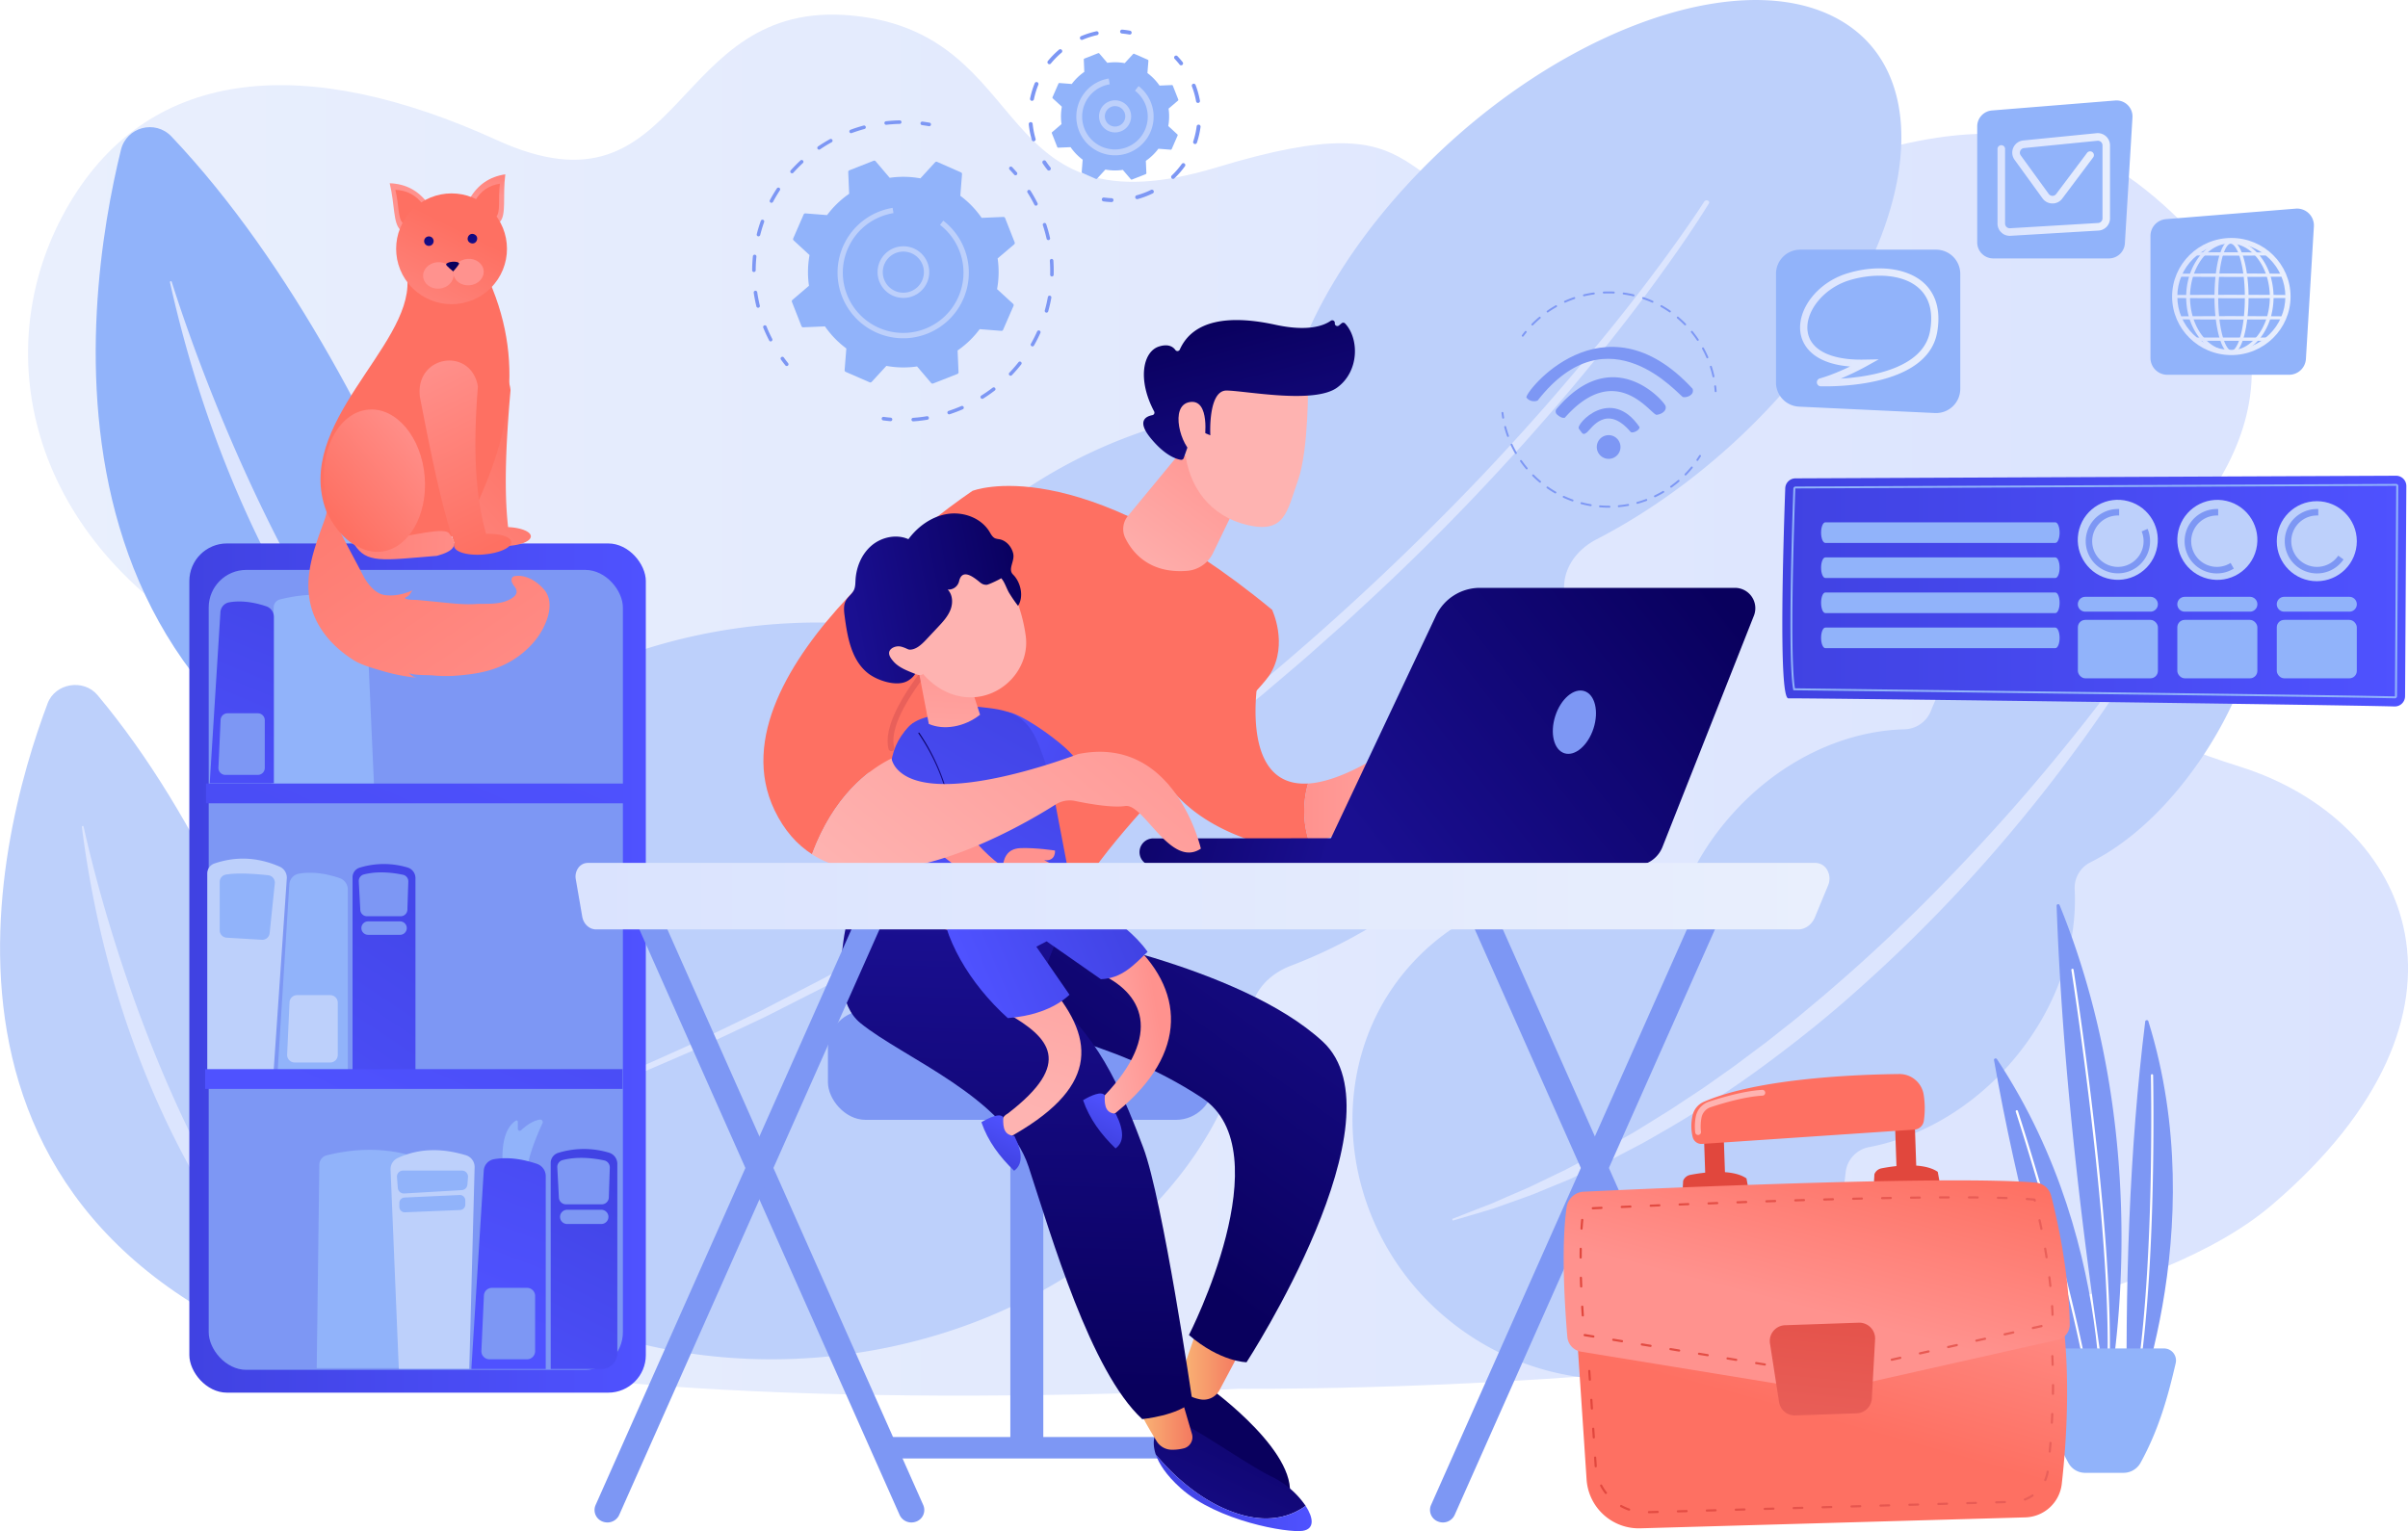 <svg id="Illustration" xmlns="http://www.w3.org/2000/svg" xmlns:xlink="http://www.w3.org/1999/xlink" viewBox="0 0 2224.96 1415.16"><defs><style>.cls-1{mask:url(#mask);}.cls-2{mix-blend-mode:multiply;fill:url(#linear-gradient);}.cls-3{fill:url(#linear-gradient-2);}.cls-4{fill:#bdd0fb;}.cls-5{fill:#dce5fe;}.cls-6{fill:#91b3fa;}.cls-7{fill:#7d97f4;}.cls-8{fill:url(#linear-gradient-3);}.cls-9{fill:url(#linear-gradient-4);}.cls-10{fill:url(#linear-gradient-5);}.cls-11{fill:url(#linear-gradient-6);}.cls-12{fill:url(#linear-gradient-7);}.cls-13{fill:url(#linear-gradient-8);}.cls-14{fill:url(#linear-gradient-9);}.cls-15{fill:url(#linear-gradient-10);}.cls-16{fill:url(#linear-gradient-11);}.cls-17{fill:url(#linear-gradient-12);}.cls-18{fill:url(#linear-gradient-13);}.cls-19{fill:url(#linear-gradient-14);}.cls-20{fill:url(#linear-gradient-15);}.cls-21{fill:url(#linear-gradient-16);}.cls-22{fill:url(#linear-gradient-17);}.cls-23{fill:url(#linear-gradient-18);}.cls-24{fill:url(#linear-gradient-19);}.cls-25{fill:url(#linear-gradient-20);}.cls-26{fill:url(#linear-gradient-21);}.cls-27{fill:url(#linear-gradient-22);}.cls-28{fill:url(#linear-gradient-23);}.cls-29{fill:url(#linear-gradient-24);}.cls-30{fill:url(#linear-gradient-25);}.cls-31{fill:url(#linear-gradient-26);}.cls-32{fill:url(#linear-gradient-27);}.cls-33{fill:url(#linear-gradient-28);}.cls-34{fill:url(#linear-gradient-29);}.cls-35{fill:url(#linear-gradient-30);}.cls-36{fill:url(#linear-gradient-31);}.cls-37{fill:url(#linear-gradient-32);}.cls-38{fill:url(#linear-gradient-33);}.cls-39{fill:url(#linear-gradient-34);}.cls-40{fill:url(#linear-gradient-35);}.cls-41{fill:url(#linear-gradient-36);}.cls-42{fill:url(#linear-gradient-37);}.cls-43{fill:url(#linear-gradient-38);}.cls-44{fill:url(#linear-gradient-39);}.cls-45{fill:url(#linear-gradient-40);}.cls-46{fill:url(#linear-gradient-41);}.cls-47{fill:url(#linear-gradient-42);}.cls-48{fill:url(#linear-gradient-43);}.cls-49{fill:url(#linear-gradient-44);}.cls-50{fill:url(#linear-gradient-45);}.cls-51{fill:url(#linear-gradient-46);}.cls-52{fill:url(#linear-gradient-47);}.cls-53{fill:url(#linear-gradient-48);}.cls-54{fill:url(#linear-gradient-49);}.cls-55{fill:url(#linear-gradient-50);}.cls-56{fill:url(#linear-gradient-51);}.cls-57{fill:url(#linear-gradient-52);}.cls-58{fill:url(#linear-gradient-53);}.cls-59{fill:url(#linear-gradient-54);}.cls-60{fill:url(#linear-gradient-55);}.cls-61{fill:url(#linear-gradient-56);}.cls-62{fill:url(#linear-gradient-57);}.cls-63{fill:url(#linear-gradient-58);}.cls-64{fill:url(#linear-gradient-59);}.cls-65{fill:url(#linear-gradient-60);}.cls-66{fill:url(#linear-gradient-61);}.cls-67{fill:url(#linear-gradient-62);}.cls-68{fill:url(#linear-gradient-63);}.cls-69{fill:url(#linear-gradient-64);}.cls-70{fill:url(#linear-gradient-65);}.cls-71{fill:url(#linear-gradient-66);}.cls-72{fill:url(#linear-gradient-67);}.cls-73{fill:url(#linear-gradient-68);}.cls-74{fill:url(#linear-gradient-69);}.cls-75{fill:url(#linear-gradient-70);}.cls-76{fill:url(#linear-gradient-71);}.cls-77{fill:url(#linear-gradient-72);}.cls-78{fill:url(#linear-gradient-73);}.cls-79{fill:url(#linear-gradient-74);}.cls-80{fill:url(#linear-gradient-75);}.cls-81{fill:url(#linear-gradient-76);}.cls-82{fill:url(#linear-gradient-77);}.cls-83{fill:url(#linear-gradient-78);}.cls-84{fill:#fff;}.cls-85{fill:url(#linear-gradient-79);}.cls-86{fill:url(#linear-gradient-80);}.cls-87{fill:url(#linear-gradient-81);}.cls-88{fill:url(#linear-gradient-82);}.cls-89{fill:url(#linear-gradient-83);}.cls-90{fill:url(#linear-gradient-84);}.cls-91{fill:url(#linear-gradient-85);}.cls-92{fill:url(#linear-gradient-86);}.cls-93{fill:url(#linear-gradient-87);}.cls-94{fill:url(#linear-gradient-88);}.cls-95{fill:url(#linear-gradient-89);}.cls-96{mask:url(#mask-2);}.cls-97{fill:url(#linear-gradient-90);}.cls-98{filter:url(#luminosity-noclip-2);}.cls-99{filter:url(#luminosity-noclip);}</style><filter id="luminosity-noclip" x="1802.11" y="-9017" width="74.05" height="32766" filterUnits="userSpaceOnUse" color-interpolation-filters="sRGB"><feFlood flood-color="#fff" result="bg"/><feBlend in="SourceGraphic" in2="bg"/></filter><mask id="mask" x="1802.11" y="-9017" width="74.05" height="32766" maskUnits="userSpaceOnUse"><g class="cls-99"/></mask><linearGradient id="linear-gradient" x1="3917.13" y1="879.45" x2="3991.2" y2="879.45" gradientTransform="matrix(1, -0.03, 0.03, 1, -2142.51, 649.26)" gradientUnits="userSpaceOnUse"><stop offset="0" stop-color="#fff"/><stop offset="1"/></linearGradient><linearGradient id="linear-gradient-2" x1="84.36" y1="778.88" x2="2283.41" y2="778.88" gradientTransform="matrix(-1, 0, 0, 1, 2464.32, 0)" gradientUnits="userSpaceOnUse"><stop offset="0" stop-color="#dae3fe"/><stop offset="1" stop-color="#e9effd"/></linearGradient><linearGradient id="linear-gradient-3" x1="2202.46" y1="401.89" x2="2231.23" y2="401.89" gradientTransform="matrix(1, 0, 0, 1, 0, 0)" xlink:href="#linear-gradient-2"/><linearGradient id="linear-gradient-4" x1="2201.12" y1="401.89" x2="2232.57" y2="401.89" gradientTransform="matrix(1, 0, 0, 1, 0, 0)" xlink:href="#linear-gradient-2"/><linearGradient id="linear-gradient-5" x1="2176.32" y1="401.75" x2="2254.41" y2="401.75" gradientTransform="matrix(1, 0, 0, 1, 0, 0)" xlink:href="#linear-gradient-2"/><linearGradient id="linear-gradient-6" x1="2174.98" y1="401.75" x2="2255.74" y2="401.75" gradientTransform="matrix(1, 0, 0, 1, 0, 0)" xlink:href="#linear-gradient-2"/><linearGradient id="linear-gradient-7" x1="2169.81" y1="381.51" x2="2263.63" y2="381.51" gradientTransform="matrix(1, 0, 0, 1, 0, 0)" xlink:href="#linear-gradient-2"/><linearGradient id="linear-gradient-8" x1="2013.48" y1="254.36" x2="2109.97" y2="254.36" gradientTransform="matrix(1, 0, 0, 1, 0, 0)" xlink:href="#linear-gradient-2"/><linearGradient id="linear-gradient-9" x1="2183.41" y1="361.81" x2="2250.04" y2="361.81" gradientTransform="matrix(1, 0, 0, 1, 0, 0)" xlink:href="#linear-gradient-2"/><linearGradient id="linear-gradient-10" x1="2182.07" y1="361.81" x2="2251.39" y2="361.81" gradientTransform="matrix(1, 0, 0, 1, 0, 0)" xlink:href="#linear-gradient-2"/><linearGradient id="linear-gradient-11" x1="2165.74" y1="401.21" x2="2267.7" y2="401.21" gradientTransform="matrix(1, 0, 0, 1, 0, 0)" xlink:href="#linear-gradient-2"/><linearGradient id="linear-gradient-12" x1="2009.4" y1="274.06" x2="2114.05" y2="274.06" gradientTransform="matrix(1, 0, 0, 1, 0, 0)" xlink:href="#linear-gradient-2"/><linearGradient id="linear-gradient-13" x1="2169.81" y1="420.92" x2="2263.63" y2="420.92" gradientTransform="matrix(1, 0, 0, 1, 0, 0)" xlink:href="#linear-gradient-2"/><linearGradient id="linear-gradient-14" x1="2013.48" y1="293.76" x2="2109.97" y2="293.76" gradientTransform="matrix(1, 0, 0, 1, 0, 0)" xlink:href="#linear-gradient-2"/><linearGradient id="linear-gradient-15" x1="2184.95" y1="440.62" x2="2251.86" y2="440.62" gradientTransform="matrix(1, 0, 0, 1, 0, 0)" xlink:href="#linear-gradient-2"/><linearGradient id="linear-gradient-16" x1="2183.62" y1="440.62" x2="2253.2" y2="440.62" gradientTransform="matrix(1, 0, 0, 1, 0, 0)" xlink:href="#linear-gradient-2"/><linearGradient id="linear-gradient-17" x1="2162" y1="401.22" x2="2271.45" y2="401.22" gradientTransform="matrix(1, 0, 0, 1, 0, 0)" xlink:href="#linear-gradient-2"/><linearGradient id="linear-gradient-18" x1="2000.62" y1="297.67" x2="2104.67" y2="297.67" gradientTransform="matrix(1, 0, 0, 1, 0, 0)" xlink:href="#linear-gradient-2"/><linearGradient id="linear-gradient-19" x1="1818.27" y1="429.7" x2="1946.08" y2="429.7" gradientTransform="matrix(1, 0, 0, 1, 0, 0)" xlink:href="#linear-gradient-2"/><linearGradient id="linear-gradient-20" x1="174.95" y1="894.75" x2="596.74" y2="894.75" gradientUnits="userSpaceOnUse"><stop offset="0" stop-color="#4042e2"/><stop offset="1" stop-color="#4f52ff"/></linearGradient><linearGradient id="linear-gradient-21" x1="611.61" y1="873.37" x2="370.72" y2="1235.56" xlink:href="#linear-gradient-20"/><linearGradient id="linear-gradient-22" x1="746.74" y1="996.76" x2="613.03" y2="1345.89" xlink:href="#linear-gradient-20"/><linearGradient id="linear-gradient-23" x1="745.67" y1="1187.19" x2="608.89" y2="1464.09" xlink:href="#linear-gradient-20"/><linearGradient id="linear-gradient-24" x1="455.33" y1="596.09" x2="318.33" y2="929.74" xlink:href="#linear-gradient-20"/><linearGradient id="linear-gradient-25" x1="194.56" y1="1158.55" x2="431.76" y2="623.86" xlink:href="#linear-gradient-20"/><linearGradient id="linear-gradient-26" x1="537.8" y1="668.89" x2="360.9" y2="1042.78" xlink:href="#linear-gradient-20"/><linearGradient id="linear-gradient-27" x1="2560.38" y1="460.91" x2="2321.83" y2="873.32" gradientTransform="matrix(-1, 0.08, 0.08, 1, 2909.52, -208.36)" gradientUnits="userSpaceOnUse"><stop offset="0" stop-color="#fe7062"/><stop offset="1" stop-color="#ff928e"/></linearGradient><linearGradient id="linear-gradient-28" x1="651.43" y1="515.45" x2="483.44" y2="663.95" gradientTransform="matrix(1, 0, 0, 1, 0, 0)" xlink:href="#linear-gradient-27"/><linearGradient id="linear-gradient-29" x1="489.87" y1="633.37" x2="438.87" y2="732.37" gradientTransform="matrix(1, 0, 0, 1, 0, 0)" xlink:href="#linear-gradient-27"/><linearGradient id="linear-gradient-30" x1="620.42" y1="627.28" x2="536.42" y2="457.28" gradientTransform="matrix(1, 0, 0, 1, 0, 0)" xlink:href="#linear-gradient-27"/><linearGradient id="linear-gradient-31" x1="534.65" y1="266.57" x2="533.32" y2="293.23" gradientTransform="matrix(1, 0, 0, 1, 0, 0)" xlink:href="#linear-gradient-27"/><linearGradient id="linear-gradient-32" x1="2411.9" y1="403.91" x2="2412.57" y2="453.24" xlink:href="#linear-gradient-27"/><linearGradient id="linear-gradient-33" x1="1121.54" y1="312.73" x2="1121.2" y2="352.07" gradientTransform="matrix(1, -0.03, 0.03, 1, -526.24, -10.44)" xlink:href="#linear-gradient-27"/><linearGradient id="linear-gradient-34" x1="2339.27" y1="404.89" x2="2339.94" y2="454.22" xlink:href="#linear-gradient-27"/><linearGradient id="linear-gradient-35" x1="580.99" y1="339.74" x2="518.99" y2="462.74" gradientTransform="translate(420.12 -300.04) rotate(45)" xlink:href="#linear-gradient-27"/><linearGradient id="linear-gradient-36" x1="2362.72" y1="345.31" x2="2350.51" y2="378.85" gradientTransform="matrix(-0.48, -0.88, -0.88, 0.48, 2043.1, 2238.64)" gradientUnits="userSpaceOnUse"><stop offset="0" stop-color="#09005d"/><stop offset="1" stop-color="#1a0f91"/></linearGradient><linearGradient id="linear-gradient-37" x1="2402.99" y1="344.28" x2="2390.78" y2="377.81" gradientTransform="matrix(-1, 0.08, 0.08, 1, 2909.52, -208.36)" xlink:href="#linear-gradient-36"/><linearGradient id="linear-gradient-38" x1="770.69" y1="3148.68" x2="860.68" y2="2995.7" gradientTransform="matrix(-1, 0, 0, 1, 2949.88, -14.42)" xlink:href="#linear-gradient-27"/><linearGradient id="linear-gradient-39" x1="749.42" y1="3136.19" x2="839.41" y2="2983.2" gradientTransform="matrix(-1, 0, 0, 1, 2949.7, -16.79)" xlink:href="#linear-gradient-27"/><linearGradient id="linear-gradient-40" x1="2369.75" y1="389.09" x2="2381.8" y2="389.09" gradientTransform="matrix(-1, 0.08, 0.08, 1, 2909.52, -208.36)" xlink:href="#linear-gradient-36"/><linearGradient id="linear-gradient-41" x1="2589.59" y1="625.48" x2="2348.73" y2="652.02" xlink:href="#linear-gradient-27"/><linearGradient id="linear-gradient-42" x1="462.65" y1="604.26" x2="553.65" y2="526.26" gradientTransform="translate(48.36 -39.01) rotate(4.69)" xlink:href="#linear-gradient-27"/><linearGradient id="linear-gradient-43" x1="1801.83" y1="673.49" x2="2378.43" y2="673.49" xlink:href="#linear-gradient-20"/><linearGradient id="linear-gradient-44" x1="1286.66" y1="1466.87" x2="1232.91" y2="1572.57" gradientTransform="matrix(1, 0, 0, 1, 0, 0)" xlink:href="#linear-gradient-36"/><linearGradient id="linear-gradient-45" x1="1245.24" y1="1389.39" x2="1298.78" y2="1389.39" gradientUnits="userSpaceOnUse"><stop offset="0" stop-color="#f9b776"/><stop offset="1" stop-color="#f47960"/></linearGradient><linearGradient id="linear-gradient-46" x1="1171.15" y1="1247.72" x2="1398.68" y2="928.83" gradientTransform="matrix(1, 0, 0, 1, 0, 0)" xlink:href="#linear-gradient-36"/><linearGradient id="linear-gradient-47" x1="1342.19" y1="1379.33" x2="1246.19" y2="1583.32" gradientTransform="matrix(1, 0, 0, 1, 0, 0)" xlink:href="#linear-gradient-36"/><linearGradient id="linear-gradient-48" x1="1223.01" y1="1506.96" x2="1366.98" y2="1506.96" xlink:href="#linear-gradient-20"/><linearGradient id="linear-gradient-49" x1="1206.53" y1="1438.8" x2="1256.78" y2="1438.8" xlink:href="#linear-gradient-45"/><linearGradient id="linear-gradient-50" x1="1089.14" y1="1406.63" x2="1101.68" y2="980.25" gradientTransform="matrix(1, 0, 0, 1, 0, 0)" xlink:href="#linear-gradient-36"/><linearGradient id="linear-gradient-51" x1="1320.83" y1="928.33" x2="1442.83" y2="1308.33" gradientTransform="matrix(1, 0, 0, 1, 0, 0)" xlink:href="#linear-gradient-27"/><linearGradient id="linear-gradient-52" x1="1360.07" y1="859.34" x2="1535.35" y2="859.34" gradientUnits="userSpaceOnUse"><stop offset="0" stop-color="#ff928e"/><stop offset="1" stop-color="#feb3b1"/></linearGradient><linearGradient id="linear-gradient-53" x1="1187.21" y1="971.23" x2="1309.21" y2="1351.23" gradientTransform="matrix(1, 0, 0, 1, 0, 0)" xlink:href="#linear-gradient-27"/><linearGradient id="linear-gradient-54" x1="1300.83" y1="533.97" x2="1197.33" y2="674.96" xlink:href="#linear-gradient-52"/><linearGradient id="linear-gradient-55" x1="1053.35" y1="1014.2" x2="1175.35" y2="1394.2" gradientTransform="matrix(1, 0, 0, 1, 0, 0)" xlink:href="#linear-gradient-27"/><linearGradient id="linear-gradient-56" x1="995.09" y1="505.26" x2="1029.93" y2="745.6" gradientUnits="userSpaceOnUse"><stop offset="0" stop-color="#e1473d"/><stop offset="1" stop-color="#e9605a"/></linearGradient><linearGradient id="linear-gradient-57" x1="1439.87" y1="-61.95" x2="1425.14" y2="-190.81" gradientTransform="matrix(0.92, 0.39, -0.39, 0.92, -315.66, 945.68)" xlink:href="#linear-gradient-52"/><linearGradient id="linear-gradient-58" x1="1272.54" y1="-1115.55" x2="1402.45" y2="-948.29" gradientTransform="matrix(0.92, 0.39, -0.39, 0.92, -315.66, 945.68)" xlink:href="#linear-gradient-36"/><linearGradient id="linear-gradient-59" x1="1392.88" y1="-56.58" x2="1378.15" y2="-185.44" gradientTransform="matrix(0.92, 0.39, -0.39, 0.92, -315.66, 945.68)" xlink:href="#linear-gradient-52"/><linearGradient id="linear-gradient-60" x1="11198.51" y1="1494.02" x2="10970.52" y2="1556.51" gradientTransform="matrix(-1, -0.05, -0.05, 1, 12430.95, -86.8)" xlink:href="#linear-gradient-36"/><linearGradient id="linear-gradient-61" x1="1745.22" y1="678.47" x2="1430.19" y2="924.49" gradientTransform="matrix(1, 0, 0, 1, 0, 0)" xlink:href="#linear-gradient-36"/><linearGradient id="linear-gradient-62" x1="3420.58" y1="873.59" x2="3496.84" y2="873.59" gradientTransform="matrix(-0.99, 0.17, 0.17, 0.99, 4467.16, -356.06)" xlink:href="#linear-gradient-52"/><linearGradient id="linear-gradient-63" x1="1186.87" y1="871.51" x2="1099.87" y2="1150.5" xlink:href="#linear-gradient-52"/><linearGradient id="linear-gradient-64" x1="-5764.1" y1="-3746.47" x2="-5723.13" y2="-3746.47" gradientTransform="translate(6912.88 -2425.62) rotate(-64.85)" xlink:href="#linear-gradient-20"/><linearGradient id="linear-gradient-65" x1="-5705.62" y1="-3670.21" x2="-5664.9" y2="-3670.21" gradientTransform="translate(6912.88 -2425.62) rotate(-64.85)" xlink:href="#linear-gradient-20"/><linearGradient id="linear-gradient-66" x1="4784.66" y1="-0.61" x2="4948.13" y2="-0.61" gradientTransform="matrix(-0.92, 0.39, 0.39, 0.92, 5608.66, -889.05)" xlink:href="#linear-gradient-20"/><linearGradient id="linear-gradient-67" x1="3559.44" y1="591.75" x2="3683.66" y2="518.5" gradientTransform="matrix(-0.98, 0.19, 0.19, 0.98, 4583.4, -395.09)" xlink:href="#linear-gradient-20"/><linearGradient id="linear-gradient-68" x1="3609.79" y1="487.46" x2="3796.33" y2="704.57" gradientTransform="matrix(-0.98, 0.19, 0.19, 0.98, 4583.4, -395.09)" xlink:href="#linear-gradient-20"/><linearGradient id="linear-gradient-69" x1="1034.85" y1="710.47" x2="1024.35" y2="882.96" xlink:href="#linear-gradient-52"/><linearGradient id="linear-gradient-70" x1="2103.22" y1="-2236.32" x2="2193.25" y2="-2084.84" gradientTransform="matrix(-0.98, 0.19, 0.19, 0.98, 4583.4, -395.09)" xlink:href="#linear-gradient-52"/><linearGradient id="linear-gradient-71" x1="3623.67" y1="385.05" x2="3788.63" y2="385.05" gradientTransform="matrix(-0.98, 0.19, 0.19, 0.98, 4583.4, -395.09)" xlink:href="#linear-gradient-36"/><linearGradient id="linear-gradient-72" x1="2137.38" y1="-2256.7" x2="2227.41" y2="-2105.22" gradientTransform="matrix(-0.98, 0.19, 0.19, 0.98, 4583.4, -395.09)" xlink:href="#linear-gradient-52"/><linearGradient id="linear-gradient-73" x1="3729.77" y1="1112.58" x2="3732.77" y2="1337.57" gradientTransform="matrix(-0.98, 0.19, 0.19, 0.98, 4583.4, -395.09)" xlink:href="#linear-gradient-52"/><linearGradient id="linear-gradient-74" x1="3660.69" y1="443.69" x2="3847.34" y2="660.91" gradientTransform="matrix(-0.98, 0.19, 0.19, 0.98, 4583.4, -395.09)" xlink:href="#linear-gradient-20"/><linearGradient id="linear-gradient-75" x1="1003.57" y1="834.73" x2="1031.55" y2="834.73" gradientTransform="matrix(1, 0, 0, 1, 0, 0)" xlink:href="#linear-gradient-36"/><linearGradient id="linear-gradient-76" x1="5488.3" y1="1154.77" x2="5491.3" y2="1379.76" gradientTransform="translate(-4398.93 1321.83) rotate(-10.82)" xlink:href="#linear-gradient-52"/><linearGradient id="linear-gradient-77" x1="1245.99" y1="707.47" x2="1006.01" y2="1002.95" xlink:href="#linear-gradient-52"/><linearGradient id="linear-gradient-78" x1="686.77" y1="955.47" x2="1845.43" y2="955.47" gradientTransform="matrix(1, 0, 0, 1, 0, 0)" xlink:href="#linear-gradient-2"/><linearGradient id="linear-gradient-79" x1="1831.65" y1="1437.57" x2="1882.65" y2="1254.55" gradientTransform="matrix(1, 0, 0, 1, 0, 0)" xlink:href="#linear-gradient-27"/><linearGradient id="linear-gradient-80" x1="1618.89" y1="1425.86" x2="2052.87" y2="1425.86" xlink:href="#linear-gradient-56"/><linearGradient id="linear-gradient-81" x1="3879.37" y1="993.99" x2="3886.37" y2="1096.99" gradientTransform="matrix(1, -0.03, 0.03, 1, -2142.51, 649.26)" xlink:href="#linear-gradient-56"/><linearGradient id="linear-gradient-82" x1="3881.87" y1="993.82" x2="3888.87" y2="1096.82" gradientTransform="matrix(1, -0.03, 0.03, 1, -2142.51, 649.26)" xlink:href="#linear-gradient-56"/><linearGradient id="linear-gradient-83" x1="4055.38" y1="982.03" x2="4062.38" y2="1085.03" gradientTransform="matrix(1, -0.03, 0.03, 1, -2142.51, 649.26)" xlink:href="#linear-gradient-56"/><linearGradient id="linear-gradient-84" x1="4058" y1="981.85" x2="4065" y2="1084.85" gradientTransform="matrix(1, -0.03, 0.03, 1, -2142.51, 649.26)" xlink:href="#linear-gradient-56"/><linearGradient id="linear-gradient-85" x1="3590.62" y1="1832.3" x2="3533.62" y2="2021.3" gradientTransform="matrix(1, -0.03, 0.03, 1, -2142.51, 649.26)" xlink:href="#linear-gradient-27"/><linearGradient id="linear-gradient-86" x1="1803.39" y1="825.45" x2="1765.89" y2="1069.93" xlink:href="#linear-gradient-52"/><linearGradient id="linear-gradient-87" x1="1866.79" y1="1175.26" x2="1824.78" y2="1337.27" gradientTransform="matrix(1, 0, 0, 1, 0, 0)" xlink:href="#linear-gradient-27"/><linearGradient id="linear-gradient-88" x1="1614.49" y1="1313.23" x2="2052.47" y2="1313.23" xlink:href="#linear-gradient-56"/><linearGradient id="linear-gradient-89" x1="3971.72" y1="721.09" x2="3946.25" y2="922.92" gradientTransform="matrix(1, -0.03, 0.03, 1, -2142.51, 649.26)" xlink:href="#linear-gradient-56"/><filter id="luminosity-noclip-2" x="1802.11" y="1359.92" width="74.05" height="65.25" filterUnits="userSpaceOnUse" color-interpolation-filters="sRGB"><feFlood flood-color="#fff" result="bg"/><feBlend in="SourceGraphic" in2="bg"/></filter><mask id="mask-2" x="1647.11" y="1232.77" width="74.05" height="65.25" maskUnits="userSpaceOnUse"><g class="cls-98"><g transform="translate(-155 -127.15)"><g class="cls-1"><path class="cls-2" d="M1863.11,1423.69l-43.07,1.48a11.14,11.14,0,0,1-11.4-9.4l-6.4-41.27a11.12,11.12,0,0,1,10.64-12.79l51.74-1.78a11.12,11.12,0,0,1,11.52,11.69l-2.27,41.58A11.14,11.14,0,0,1,1863.11,1423.69Z"/></g></g></g></mask><linearGradient id="linear-gradient-90" x1="3917.13" y1="879.45" x2="3991.2" y2="879.45" gradientTransform="matrix(1, -0.03, 0.03, 1, -2142.51, 649.26)" xlink:href="#linear-gradient-27"/></defs><path class="cls-3" d="M219.41,314.83C143.9,442,176.7,613.31,342.35,715.4s147.86,95.13,86,195.44-117.42,430.21,164.41,477.32,706.76,22.58,706.76,22.58,746.67,7.9,954.65-169.85,129.7-354.94-29.55-405.14-186.41-102.4-100.73-172.82,194.52-215,13.82-360.23-386.88,63.38-548.38,35.68-97.54-121-309.93-56.58S1113.8,158.62,943.06,141.61,789.82,336.76,614.19,256.68,294.91,187.65,219.41,314.83Z" transform="translate(-155 -127.15)"/><path class="cls-4" d="M199,777.27c-47.24,125.21-149.21,507.16,306.63,626,0,0-68.93-404.8-260.49-633.63C232.21,754.23,206,758.54,199,777.27Z" transform="translate(-155 -127.15)"/><path class="cls-5" d="M230.64,891.46a.82.82,0,0,1,1.6-.3c15.43,69.21,80.68,324.82,233,484.12,1,1-.53,2.44-1.63,1.57C423,1344.61,268.54,1188.52,230.64,891.46Z" transform="translate(-155 -127.15)"/><path class="cls-6" d="M651.85,926.22S536,488.17,313.43,253.32c-15-15.79-41.45-8.87-46.65,12.25C232,406.8,169.37,834.08,651.85,926.22Z" transform="translate(-155 -127.15)"/><path class="cls-5" d="M607.2,898.94a1.2,1.2,0,0,1-1.51,1.85C560.32,868.84,384,710.64,312.07,388.12a.83.83,0,0,1,1.6-.46C337.23,462.24,432.75,737,607.2,898.94Z" transform="translate(-155 -127.15)"/><path class="cls-4" d="M1310.85,1061.92c2.37-18.18,16.17-34.25,36.83-42.14,52.55-20.06,102.83-50.09,145.8-89.35,84.52-77.2,121-171.92,107.31-253.15-3.43-20.43,7.93-40.54,29.61-51.75,57.43-29.7,115.09-73.26,164.81-127.6,127.61-139.44,154.68-297,60.47-351.85s-274,13.67-401.64,153.11c-50.73,55.43-85.55,113.71-103.2,167.27-6.75,20.47-27.82,35.76-54,39.23-87.32,11.58-177.12,51.12-247.4,115.32a395.31,395.31,0,0,0-51.2,56.41c-12.65,17.08-36.29,27-61.11,25.78-129.87-6.5-264.71,35.36-359.91,122.32C418.83,970.21,430.16,1184.88,602.54,1305s440.52,100.21,598.92-44.48C1265.4,1202.12,1301.66,1132.31,1310.85,1061.92Z" transform="translate(-155 -127.15)"/><path class="cls-5" d="M1734.05,315.11c-14,22.67-29.34,44.7-45.14,66.54s-32.22,43.38-49.23,64.63q-50.92,63.8-107.7,124.47-56.58,60.72-118.82,117.89c-5.18,4.76-10.24,9.61-15.52,14.31L1381.82,717c-10.54,9.4-21,18.84-31.93,28l-16.21,13.81c-5.43,4.58-10.72,9.27-16.31,13.73l-33.2,27c-5.47,4.55-11.26,8.85-16.89,13.28l-17,13.19c-5.7,4.36-11.32,8.8-17.09,13.11L1215.74,852l-17.45,12.81-8.73,6.41c-2.92,2.12-5.94,4.16-8.91,6.24l-35.72,24.89c-5.89,4.21-12.09,8.13-18.16,12.17l-18.28,12.06-18.28,12.05c-6.16,3.95-12.45,7.78-18.66,11.67l-37.43,23.24-38.3,22.32c-6.42,3.68-12.71,7.51-19.24,11.06L957,1017.54l-19.58,10.66-9.8,5.34-4.89,2.66-5,2.55-40,20.32-10,5.08-5,2.54-5.1,2.41-20.41,9.62-20.44,9.59-10.22,4.78c-3.4,1.61-6.8,3.21-10.31,4.67l-41.68,18c-7,3-13.85,6.08-20.9,8.93l-21.23,8.4-42.5,16.72a2.72,2.72,0,0,1-3.24-.87,1.77,1.77,0,0,1,1.06-2.57l.08,0,42-17.35,21-8.63c7-2.92,13.77-6.11,20.66-9.15l41.21-18.44c3.46-1.5,6.82-3.13,10.18-4.77l10.1-4.9,20.2-9.76,20.22-9.74,5.06-2.43,4.95-2.57,9.9-5.13L912.91,1033l4.94-2.57,4.85-2.7,9.69-5.38,19.38-10.76,19.39-10.76c6.46-3.58,12.68-7.45,19-11.16l38-22.42L1065.32,944c6.18-3.9,12.42-7.72,18.54-11.67l18.16-12,18.15-12c6-4,12.19-8,18-12.16,47.76-32.75,93.6-67.23,138.44-102.5a2447.62,2447.62,0,0,0,248-227.21Q1581.7,506.25,1633.3,443q26-31.5,50.15-63.91c4-5.39,8.07-10.79,12-16.24s7.89-10.88,11.74-16.36c7.76-10.93,15.38-21.94,22.54-33.1h0a2.73,2.73,0,0,1,3.25-.84A1.77,1.77,0,0,1,1734.05,315.11Z" transform="translate(-155 -127.15)"/><path class="cls-4" d="M2013.9,1108.4c41.25-48,60.71-106.11,58.08-159.06a26.45,26.45,0,0,1,14.56-25.19c25.74-12.86,52.09-33.65,77.19-62.87,71.64-83.42,106.05-204,57-246.12s-163.06,10.06-234.7,93.48c-22,25.56-37.38,51.08-46.81,75.4a27.08,27.08,0,0,1-24.89,17.2c-56.88,1.54-117.38,30.09-162.22,82.3A250.59,250.59,0,0,0,1714.43,942c-5.58,12.16-19.16,18.34-32.62,14.68-81.58-22.16-170,.33-226.32,65.64C1375.58,1115,1391.75,1262,1491,1345.08c98,82.07,240.35,74.56,319.32-17.39a211.61,211.61,0,0,0,50-116.67,26.69,26.69,0,0,1,21.8-23.63C1929.43,1178.35,1977,1151.4,2013.9,1108.4Z" transform="translate(-155 -127.15)"/><path class="cls-5" d="M2140.76,717.15c-8.72,15.55-18.19,30.61-27.89,45.54s-19.82,29.54-30.11,44c-20.76,28.9-42.47,57.13-65.33,84.42a1389.41,1389.41,0,0,1-148.7,153.37c-26.62,23.79-54.68,46-83.42,67.27a1009.88,1009.88,0,0,1-89.78,59c-7.8,4.45-15.55,9-23.38,13.34l-23.88,12.52c-7.9,4.25-16.14,7.93-24.27,11.76l-12.22,5.72-6.11,2.86-6.24,2.61-25,10.28c-4.12,1.79-8.42,3.21-12.66,4.77l-12.74,4.55-12.75,4.51c-4.25,1.49-8.64,2.66-12.94,4l-26,7.65-.57-1.54,25.06-9.79c4.17-1.65,8.4-3.11,12.5-4.89l12.29-5.37,12.3-5.32c4.09-1.78,8.24-3.43,12.22-5.45l24.07-11.6,6-2.86,5.91-3.11,11.8-6.21c7.85-4.17,15.78-8.17,23.39-12.74l23.13-13.17c7.58-4.59,15.08-9.31,22.62-14,3.75-2.35,7.57-4.61,11.26-7l11.07-7.33,11.09-7.31c3.69-2.43,7.41-4.83,11-7.43l21.66-15.31c3.64-2.5,7.13-5.21,10.67-7.87l10.61-7.94,10.63-7.91,10.42-8.19c6.9-5.51,13.93-10.87,20.73-16.5l20.34-17c6.76-5.67,13.36-11.54,20.05-17.3,26.59-23.24,52.3-47.48,77.27-72.46S1984,909,2007.55,882.65s46.27-53.48,68.26-81.21c5.58-6.88,11-13.91,16.41-20.88l16.06-21.16q4-5.29,7.93-10.66T2124,738q7.83-10.74,15.32-21.72Z" transform="translate(-155 -127.15)"/><path class="cls-7" d="M1093.55,289.15a1.62,1.62,0,0,1-1.44-.55c-1.4-1.62-2.86-3.23-4.34-4.78a1.64,1.64,0,0,1,2.37-2.26c1.51,1.59,3,3.24,4.45,4.9a1.64,1.64,0,0,1-.17,2.31A1.63,1.63,0,0,1,1093.55,289.15Z" transform="translate(-155 -127.15)"/><path class="cls-7" d="M1006.42,515.88c-2.46.34-5,.56-7.49.73a1.63,1.63,0,0,1-1.74-1.52,1.65,1.65,0,0,1,1.52-1.74c2.42-.17,4.92-.42,7.31-.71,1.76-.22,3.56-.48,5.35-.78a1.59,1.59,0,0,1,1.88,1.35,1.64,1.64,0,0,1-1.35,1.88C1010.07,515.39,1008.23,515.66,1006.42,515.88Zm25.76-5.77a1.64,1.64,0,0,1-.7-3.18c3.9-1.28,7.8-2.75,11.59-4.39l.33-.14a1.64,1.64,0,0,1,1.29,3l-.33.14c-3.88,1.67-7.87,3.18-11.87,4.49A1.55,1.55,0,0,1,1032.18,510.11Zm30.6-14.34a1.63,1.63,0,0,1-1.58-.75,1.64,1.64,0,0,1,.51-2.26c3.6-2.26,7.12-4.7,10.47-7.27a1.63,1.63,0,0,1,2,2.59c-3.43,2.63-7,5.14-10.72,7.45A1.64,1.64,0,0,1,1062.78,495.77ZM1089,474.42a1.63,1.63,0,0,1-1.38-2.75c2.92-3.06,5.73-6.3,8.36-9.62a1.63,1.63,0,1,1,2.56,2c-2.68,3.4-5.56,6.71-8.56,9.85A1.62,1.62,0,0,1,1089,474.42Zm20.16-27.11a1.65,1.65,0,0,1-1-.2,1.63,1.63,0,0,1-.61-2.23c2.08-3.68,4-7.5,5.76-11.37a1.64,1.64,0,0,1,3,1.35c-1.78,3.95-3.77,7.87-5.91,11.63A1.64,1.64,0,0,1,1109.12,447.31Zm13-31.2a1.74,1.74,0,0,1-.64-.05,1.64,1.64,0,0,1-1.14-2c1.14-4.08,2.1-8.26,2.84-12.42a1.64,1.64,0,0,1,3.22.58c-.76,4.26-1.74,8.54-2.91,12.72A1.63,1.63,0,0,1,1122.09,416.11Zm5-33.42h-.25a1.63,1.63,0,0,1-1.59-1.68c.11-4.24,0-8.53-.28-12.74a1.64,1.64,0,1,1,3.27-.23c.3,4.32.39,8.71.28,13.06A1.63,1.63,0,0,1,1127.1,382.69Zm-3.33-33.64a1.64,1.64,0,0,1-1.79-1.26c-.94-4.13-2.08-8.27-3.4-12.29a1.64,1.64,0,1,1,3.11-1c1.35,4.12,2.52,8.36,3.48,12.58a1.64,1.64,0,0,1-1.24,2Zm-11.43-31.81a1.64,1.64,0,0,1-1.66-.89c-1.91-3.79-4-7.53-6.26-11.1a1.64,1.64,0,1,1,2.77-1.74c2.3,3.66,4.45,7.48,6.41,11.37a1.64,1.64,0,0,1-.72,2.2A1.76,1.76,0,0,1,1112.34,317.24Z" transform="translate(-155 -127.15)"/><path class="cls-7" d="M978,516.44a1.9,1.9,0,0,1-.34,0c-2.18-.19-4.39-.43-6.57-.72a1.63,1.63,0,1,1,.43-3.24c2.13.28,4.29.52,6.42.7a1.63,1.63,0,0,1,.06,3.25Z" transform="translate(-155 -127.15)"/><path class="cls-7" d="M882.14,465.46a1.66,1.66,0,0,1-1.48-.6c-1.36-1.7-2.71-3.47-4-5.26a1.64,1.64,0,1,1,2.64-1.93c1.27,1.75,2.59,3.48,3.92,5.14a1.64,1.64,0,0,1-1.07,2.65Z" transform="translate(-155 -127.15)"/><path class="cls-7" d="M867.34,442.72a1.63,1.63,0,0,1-1.65-.88c-1.54-3-3-6-4.32-9.11-.36-.85-.72-1.7-1.06-2.54a1.63,1.63,0,1,1,3-1.24q.51,1.24,1,2.49c1.29,3,2.71,6,4.21,8.9a1.62,1.62,0,0,1-.7,2.2A1.55,1.55,0,0,1,867.34,442.72Zm-11.67-31.14a1.64,1.64,0,0,1-1.79-1.24c-1-4.15-1.83-8.39-2.44-12.61a1.64,1.64,0,0,1,1.38-1.86,1.67,1.67,0,0,1,1.85,1.39c.61,4.12,1.41,8.26,2.39,12.31a1.62,1.62,0,0,1-1.2,2Zm-3.85-33-.21,0a1.65,1.65,0,0,1-1.63-1.65c0-4.26.25-8.58.67-12.82a1.64,1.64,0,1,1,3.26.32c-.41,4.14-.63,8.35-.66,12.52A1.63,1.63,0,0,1,851.82,378.54Zm4.22-33a1.41,1.41,0,0,1-.61,0,1.63,1.63,0,0,1-1.18-2c1-4.14,2.3-8.27,3.72-12.29a1.63,1.63,0,1,1,3.08,1.09c-1.38,3.92-2.61,8-3.63,12A1.64,1.64,0,0,1,856,345.56Zm12-31a1.67,1.67,0,0,1-1-.18,1.65,1.65,0,0,1-.67-2.22c2-3.76,4.2-7.47,6.54-11a1.64,1.64,0,0,1,2.74,1.79c-2.29,3.49-4.44,7.12-6.39,10.79A1.66,1.66,0,0,1,868,314.55Zm19-27.25a1.64,1.64,0,0,1-1.42-2.72c2.84-3.17,5.87-6.25,9-9.15a1.63,1.63,0,0,1,2.22,2.4c-3.06,2.83-6,5.84-8.79,8.93A1.66,1.66,0,0,1,887.05,287.3Zm25-21.87a1.64,1.64,0,0,1-1.12-3c3.52-2.39,7.21-4.64,10.94-6.7a1.63,1.63,0,1,1,1.58,2.86c-3.65,2-7.24,4.22-10.69,6.55A1.63,1.63,0,0,1,912.09,265.43Zm29.55-15.21a1.64,1.64,0,0,1-.76-3.16c4-1.49,8.11-2.81,12.23-3.92a1.64,1.64,0,0,1,.85,3.16c-4,1.09-8,2.37-12,3.82A1.56,1.56,0,0,1,941.64,250.22Zm45-8.59-.17,0c-4.17.08-8.38.36-12.51.83a1.64,1.64,0,0,1-.39-3.25h0c4.23-.48,8.54-.77,12.81-.86a1.64,1.64,0,0,1,.24,3.26Z" transform="translate(-155 -127.15)"/><path class="cls-7" d="M1013.77,243.78a1.68,1.68,0,0,1-.5,0c-2.1-.38-4.24-.71-6.38-1a1.64,1.64,0,0,1,.43-3.25c2.18.29,4.38.63,6.54,1a1.63,1.63,0,0,1-.09,3.23Z" transform="translate(-155 -127.15)"/><path class="cls-6" d="M1020.9,276.76a1.62,1.62,0,0,0-1.87.39L1005.43,292a87.55,87.55,0,0,0-28.37-.51l-13-15.28a1.65,1.65,0,0,0-1.86-.47l-22.44,8.83a1.65,1.65,0,0,0-1,1.61l.85,20.07a87.73,87.73,0,0,0-20.41,19.71l-20-1.58a1.65,1.65,0,0,0-1.64,1l-9.63,22.11a1.66,1.66,0,0,0,.4,1.88L903,362.91a87.56,87.56,0,0,0-.52,28.37l-15.28,13.05a1.64,1.64,0,0,0-.46,1.86l8.82,22.44a1.66,1.66,0,0,0,1.61,1.05l20.07-.86A87.54,87.54,0,0,0,937,449.23l-1.58,20a1.67,1.67,0,0,0,1,1.65l22.11,9.62a1.64,1.64,0,0,0,1.88-.39L974,465.34a87.56,87.56,0,0,0,28.37.51l13,15.28a1.65,1.65,0,0,0,1.86.47l22.44-8.83a1.65,1.65,0,0,0,1-1.61l-.86-20.07a87.54,87.54,0,0,0,20.41-19.71l20,1.58a1.65,1.65,0,0,0,1.64-1l9.63-22.11a1.66,1.66,0,0,0-.4-1.88l-14.81-13.59a87.56,87.56,0,0,0,.52-28.37l15.28-13a1.65,1.65,0,0,0,.46-1.86l-8.83-22.44a1.65,1.65,0,0,0-1.6-1.05l-20.08.86a87.34,87.34,0,0,0-19.71-20.41l1.58-20a1.64,1.64,0,0,0-1-1.65Z" transform="translate(-155 -127.15)"/><path class="cls-4" d="M992.65,402.34a23.87,23.87,0,1,1,11-4.29A23.81,23.81,0,0,1,992.65,402.34Zm-5.31-42.51a19,19,0,1,0,5.44.11A19.11,19.11,0,0,0,987.34,359.83Z" transform="translate(-155 -127.15)"/><path class="cls-4" d="M996.87,439.36A60.66,60.66,0,0,1,967.33,322.7l1.18-.45a61.53,61.53,0,0,1,10-2.76l1.26-.22.8,4.84a56.26,56.26,0,0,0-11.45,3.16,55.34,55.34,0,0,0-29.7,27.46q-.52,1.06-1,2.16a55.29,55.29,0,0,0-4.25,29,56.09,56.09,0,0,0,3.48,13.66A55.74,55.74,0,1,0,1023.57,335l3-3.89a60.65,60.65,0,0,1-14.83,104.47A61.6,61.6,0,0,1,996.87,439.36Z" transform="translate(-155 -127.15)"/><path class="cls-7" d="M1246.56,187.5a1.78,1.78,0,0,1-1.64-.67c-1.45-1.84-3-3.63-4.62-5.33a1.81,1.81,0,0,1,2.62-2.49c1.69,1.77,3.32,3.65,4.84,5.58a1.81,1.81,0,0,1-.3,2.54A1.74,1.74,0,0,1,1246.56,187.5Z" transform="translate(-155 -127.15)"/><path class="cls-7" d="M1205.94,311.22a1.81,1.81,0,0,1-.7-3.54,76.91,76.91,0,0,0,10-3.51q1.73-.75,3.39-1.56a1.81,1.81,0,0,1,1.58,3.25q-1.74.84-3.54,1.62a79.2,79.2,0,0,1-10.46,3.68Zm33.18-18.73a1.83,1.83,0,0,1-1.53-.55,1.8,1.8,0,0,1,.06-2.55A75.31,75.31,0,0,0,1247,278.6a1.81,1.81,0,0,1,2.94,2.1,79.5,79.5,0,0,1-9.83,11.3A1.81,1.81,0,0,1,1239.12,292.49Zm20.34-32.21a1.74,1.74,0,0,1-.78-.08,1.81,1.81,0,0,1-1.16-2.28,75,75,0,0,0,3.18-14,1.81,1.81,0,0,1,3.59.47,80.51,80.51,0,0,1-3.33,14.61A1.84,1.84,0,0,1,1259.46,260.28Zm2.71-38a1.79,1.79,0,0,1-2-1.47,76.17,76.17,0,0,0-3.83-13.78,1.81,1.81,0,1,1,3.38-1.29,80.05,80.05,0,0,1,4,14.43,1.81,1.81,0,0,1-1.46,2.1Z" transform="translate(-155 -127.15)"/><path class="cls-7" d="M1182.28,313.94a1.42,1.42,0,0,1-.29,0c-2.46-.1-4.94-.31-7.36-.63a1.81,1.81,0,0,1,.47-3.59c2.32.31,4.68.52,7,.61a1.8,1.8,0,0,1,.15,3.59Z" transform="translate(-155 -127.15)"/><path class="cls-7" d="M1124.4,284.81a1.82,1.82,0,0,1-1.63-.66c-1.53-1.91-3-3.92-4.35-6a1.8,1.8,0,1,1,3-2c1.3,2,2.69,3.88,4.15,5.71a1.81,1.81,0,0,1-1.18,2.92Z" transform="translate(-155 -127.15)"/><path class="cls-7" d="M1110.33,257.78a1.82,1.82,0,0,1-1.95-1.29,78.52,78.52,0,0,1-2.61-12.6q-.12-.93-.21-1.86a1.86,1.86,0,0,1,1.62-2,1.81,1.81,0,0,1,2,1.62c0,.59.12,1.18.19,1.78a76.25,76.25,0,0,0,2.49,12,1.8,1.8,0,0,1-1.22,2.24A1.5,1.5,0,0,1,1110.33,257.78Zm-1.55-37.45a1.62,1.62,0,0,1-.58,0,1.8,1.8,0,0,1-1.41-2.13,80.66,80.66,0,0,1,4.26-14.1,1.82,1.82,0,0,1,2.36-1,1.8,1.8,0,0,1,1,2.35,77.57,77.57,0,0,0-4.07,13.46A1.8,1.8,0,0,1,1108.78,220.33Zm16.06-33.85a1.77,1.77,0,0,1-1.36-.4,1.81,1.81,0,0,1-.26-2.54,80.14,80.14,0,0,1,10.34-10.5,1.81,1.81,0,0,1,2.33,2.77,75.36,75.36,0,0,0-9.87,10A1.82,1.82,0,0,1,1124.84,186.48Zm30-22.45a1.81,1.81,0,0,1-.92-3.46,80.24,80.24,0,0,1,14-4.48,1.77,1.77,0,0,1,2.16,1.37,1.8,1.8,0,0,1-1.38,2.15,77.38,77.38,0,0,0-13.4,4.29A2,2,0,0,1,1154.84,164Z" transform="translate(-155 -127.15)"/><path class="cls-7" d="M1199.07,159.06a2,2,0,0,1-.55,0c-2.3-.42-4.66-.73-7-.93a1.81,1.81,0,0,1,.31-3.6c2.44.21,4.91.53,7.33,1a1.81,1.81,0,0,1-.1,3.57Z" transform="translate(-155 -127.15)"/><path class="cls-6" d="M1203,176.89a.94.94,0,0,0-1.07.23l-7.71,8.4a49.57,49.57,0,0,0-16.09-.3l-7.41-8.66a.93.93,0,0,0-1-.27l-12.73,5a.94.94,0,0,0-.59.91l.48,11.39a49.84,49.84,0,0,0-11.58,11.18l-11.37-.89a.92.92,0,0,0-.93.56L1127.5,217a.92.92,0,0,0,.23,1.06l8.4,7.71a49.63,49.63,0,0,0-.3,16.1l-8.66,7.4a.93.93,0,0,0-.27,1.05l5,12.74a.93.93,0,0,0,.91.59l11.39-.49a49.64,49.64,0,0,0,11.18,11.58l-.9,11.37a.94.94,0,0,0,.56.93l12.55,5.46a.94.94,0,0,0,1.06-.22l7.71-8.4a49.91,49.91,0,0,0,16.1.29l7.4,8.67a.93.93,0,0,0,1.05.26l12.73-5a.93.93,0,0,0,.6-.91l-.49-11.39a49.6,49.6,0,0,0,11.58-11.17l11.37.89a.93.93,0,0,0,.93-.56l5.46-12.54a1,1,0,0,0-.22-1.07l-8.4-7.71a49.85,49.85,0,0,0,.29-16.09l8.67-7.4a.94.94,0,0,0,.26-1.06l-5-12.73a.92.92,0,0,0-.91-.59l-11.39.48a49.83,49.83,0,0,0-11.18-11.58l.9-11.36a.94.94,0,0,0-.56-.94Z" transform="translate(-155 -127.15)"/><path class="cls-4" d="M1187.15,249.43a14.84,14.84,0,1,1,6.81-2.66A14.86,14.86,0,0,1,1187.15,249.43ZM1179.8,227a9.44,9.44,0,1,0,13.17,2.17A9.45,9.45,0,0,0,1179.8,227Z" transform="translate(-155 -127.15)"/><path class="cls-4" d="M1189.53,270.44a35.73,35.73,0,0,1-17.4-68.71,36.24,36.24,0,0,1,7.33-2l.88,5.35a30.33,30.33,0,0,0-22.48,16.85c0,.11-.09.21-.14.32s-.2.43-.29.64a30,30,0,0,0-2.31,15.76,30.5,30.5,0,0,0,1.89,7.43A30.3,30.3,0,1,0,1203.72,211l3.3-4.29a35.82,35.82,0,0,1,11.43,15.21,36.27,36.27,0,0,1,2.23,8.76,35.75,35.75,0,0,1-22.4,37.56A36.19,36.19,0,0,1,1189.53,270.44Z" transform="translate(-155 -127.15)"/><path class="cls-6" d="M2270.06,473.55H2157.61A15.58,15.58,0,0,1,2142,458V345.22a15.57,15.57,0,0,1,14.32-15.52l119.81-9.7A15.58,15.58,0,0,1,2293,336.46l-7.36,122.45A15.58,15.58,0,0,1,2270.06,473.55Z" transform="translate(-155 -127.15)"/><path class="cls-8" d="M2231.23,401.73a158,158,0,0,1-2.26,27.55c-.41,2.27-.88,4.53-1.45,6.77a64.16,64.16,0,0,1-2,6.63,30.7,30.7,0,0,1-3,6.24,12.21,12.21,0,0,1-2.27,2.65,6.63,6.63,0,0,1-1.48,1,4.67,4.67,0,0,1-1.74.41,4.39,4.39,0,0,1-1.75-.33,6,6,0,0,1-1.52-.91,11.49,11.49,0,0,1-2.31-2.61,30.49,30.49,0,0,1-3.07-6.22,64.09,64.09,0,0,1-2-6.62c-.57-2.24-1.05-4.5-1.46-6.77-.83-4.54-1.39-9.12-1.77-13.72s-.57-9.21-.59-13.82c0-2.31.05-4.62.13-6.92s.22-4.61.39-6.91c.34-4.6.84-9.19,1.6-13.74.38-2.27.82-4.54,1.35-6.78a63.23,63.23,0,0,1,1.92-6.65,34.31,34.31,0,0,1,1.29-3.22,23.55,23.55,0,0,1,1.64-3.05,11.66,11.66,0,0,1,2.27-2.63,5.44,5.44,0,0,1,1.5-.9,4.26,4.26,0,0,1,1.72-.31,4.41,4.41,0,0,1,1.71.4,6.7,6.7,0,0,1,1.48.93,12.34,12.34,0,0,1,2.31,2.58,31.17,31.17,0,0,1,3.18,6.15,66.5,66.5,0,0,1,2.18,6.57c.61,2.22,1.13,4.47,1.58,6.74A144.38,144.38,0,0,1,2231.23,401.73Zm-.68,0c0-4.59-.16-9.19-.54-13.77a136.47,136.47,0,0,0-1.79-13.66c-.42-2.25-.92-4.5-1.5-6.72a64.77,64.77,0,0,0-2.09-6.55,31.33,31.33,0,0,0-3.08-6.12,12.19,12.19,0,0,0-2.24-2.56,6.47,6.47,0,0,0-1.42-.91,4.16,4.16,0,0,0-1.62-.4,3.86,3.86,0,0,0-1.64.31,5.57,5.57,0,0,0-1.43.88,11.12,11.12,0,0,0-2.18,2.6,21.36,21.36,0,0,0-1.6,3c-.46,1-.87,2.12-1.24,3.2a65.7,65.7,0,0,0-1.84,6.63q-.75,3.36-1.27,6.77c-.7,4.54-1.16,9.12-1.44,13.71s-.4,9.18-.39,13.78.14,9.19.48,13.77.87,9.15,1.66,13.67c.39,2.27.85,4.52,1.4,6.74a62.46,62.46,0,0,0,2,6.59,30.61,30.61,0,0,0,3,6.15,11.52,11.52,0,0,0,2.22,2.54,5.65,5.65,0,0,0,1.42.87,3.87,3.87,0,0,0,1.61.3,3.83,3.83,0,0,0,1.58-.39,5.85,5.85,0,0,0,1.39-.91,12.09,12.09,0,0,0,2.18-2.59,30.92,30.92,0,0,0,2.92-6.18,64.82,64.82,0,0,0,2-6.59c.55-2.23,1-4.48,1.39-6.74.78-4.53,1.3-9.1,1.64-13.68S2230.56,406.33,2230.55,401.73Z" transform="translate(-155 -127.15)"/><path class="cls-9" d="M2216.85,454.29a5.68,5.68,0,0,1-2.12-.42,7.33,7.33,0,0,1-1.85-1.1,13,13,0,0,1-2.59-2.91,31.21,31.21,0,0,1-3.21-6.5,64.32,64.32,0,0,1-2.09-6.77c-.56-2.15-1-4.4-1.49-6.85-.79-4.36-1.37-8.89-1.78-13.86-.37-4.51-.57-9.2-.6-13.93,0-2.47.06-4.91.14-7,.08-2.34.21-4.68.38-7,.37-5,.9-9.53,1.62-13.86.41-2.47.86-4.72,1.37-6.88a64.22,64.22,0,0,1,2-6.78c.43-1.23.87-2.32,1.33-3.33a25.36,25.36,0,0,1,1.74-3.23,12.61,12.61,0,0,1,2.55-2.94,6.74,6.74,0,0,1,1.85-1.1,5.69,5.69,0,0,1,2.26-.41,6.09,6.09,0,0,1,2.2.52,8,8,0,0,1,1.78,1.11,13.78,13.78,0,0,1,2.57,2.86,32,32,0,0,1,3.32,6.42,65.09,65.09,0,0,1,2.23,6.71c.59,2.17,1.12,4.4,1.6,6.84a145.13,145.13,0,0,1,2.55,27.78,158.49,158.49,0,0,1-2.28,27.79c-.44,2.45-.93,4.7-1.47,6.86a65.94,65.94,0,0,1-2.07,6.76,32.81,32.81,0,0,1-3.16,6.52,13.49,13.49,0,0,1-2.52,2.94,8.05,8.05,0,0,1-1.8,1.16,5.65,5.65,0,0,1-2.26.53Zm-.69-101.91a2.62,2.62,0,0,0-1,.21,4.4,4.4,0,0,0-1.09.68,10,10,0,0,0-1.91,2.28,22.84,22.84,0,0,0-1.5,2.86c-.41.92-.8,1.94-1.2,3.09a64.55,64.55,0,0,0-1.79,6.49c-.47,2.1-.88,4.28-1.25,6.68-.66,4.25-1.13,8.69-1.44,13.58-.26,4.18-.39,8.66-.38,13.69,0,4.65.15,9.25.48,13.68.36,4.86.9,9.29,1.63,13.54.42,2.38.87,4.56,1.39,6.65a61.76,61.76,0,0,0,1.94,6.44,28.87,28.87,0,0,0,2.83,5.88,9.91,9.91,0,0,0,2,2.24,4.2,4.2,0,0,0,1.07.66,2.78,2.78,0,0,0,1.06.21A2.68,2.68,0,0,0,2218,451a4.46,4.46,0,0,0,1.08-.71A10.39,10.39,0,0,0,2221,448a28.9,28.9,0,0,0,2.8-5.9,63,63,0,0,0,1.91-6.45c.51-2.08,1-4.26,1.37-6.65.73-4.21,1.26-8.64,1.63-13.55.34-4.42.51-9,.5-13.67s-.17-9.23-.54-13.66a129.15,129.15,0,0,0-1.77-13.52c-.44-2.36-.92-4.52-1.48-6.63a62.43,62.43,0,0,0-2-6.41,29.11,29.11,0,0,0-2.94-5.85,11,11,0,0,0-2-2.28,5,5,0,0,0-1.12-.72,2.93,2.93,0,0,0-1.1-.28Z" transform="translate(-155 -127.15)"/><path class="cls-10" d="M2254.41,401.73a68,68,0,0,1-2.38,17.61,56.65,56.65,0,0,1-7.34,16.14,46.85,46.85,0,0,1-5.6,6.89,39.34,39.34,0,0,1-6.9,5.57,33.18,33.18,0,0,1-8.05,3.7,30,30,0,0,1-17.5,0,33.6,33.6,0,0,1-8.06-3.69,39.71,39.71,0,0,1-6.9-5.57,46.34,46.34,0,0,1-5.62-6.89,57,57,0,0,1-7.36-16.15,66.21,66.21,0,0,1-1.78-8.73,65.62,65.62,0,0,1,0-17.78,63.76,63.76,0,0,1,1.79-8.73,56.92,56.92,0,0,1,7.36-16.13,46.49,46.49,0,0,1,5.62-6.88,39.25,39.25,0,0,1,6.9-5.57,33.26,33.26,0,0,1,8.05-3.67,29.7,29.7,0,0,1,17.48,0,33.23,33.23,0,0,1,8,3.68,39.65,39.65,0,0,1,6.9,5.56,46.88,46.88,0,0,1,5.6,6.88,57,57,0,0,1,7.35,16.14A67.46,67.46,0,0,1,2254.41,401.73Zm-.78,0a66.84,66.84,0,0,0-2.28-17.41,56.67,56.67,0,0,0-7.11-16,45.76,45.76,0,0,0-5.48-6.87,37.67,37.67,0,0,0-6.77-5.57,32.48,32.48,0,0,0-7.95-3.69,29.84,29.84,0,0,0-8.65-1.32,30.2,30.2,0,0,0-8.65,1.33,32.41,32.41,0,0,0-7.94,3.69,38.08,38.08,0,0,0-6.76,5.58,45.2,45.2,0,0,0-5.47,6.87,56.56,56.56,0,0,0-7.09,16,66.67,66.67,0,0,0-1.7,8.62,67.32,67.32,0,0,0,0,17.56,63.49,63.49,0,0,0,1.71,8.62,56.35,56.35,0,0,0,7.09,16,45.75,45.75,0,0,0,5.47,6.86,38.46,38.46,0,0,0,6.76,5.57,32.75,32.75,0,0,0,7.94,3.68,28.8,28.8,0,0,0,17.27,0,32.75,32.75,0,0,0,7.94-3.68,38,38,0,0,0,6.77-5.56,45.39,45.39,0,0,0,5.48-6.87,56.15,56.15,0,0,0,7.11-16A66.86,66.86,0,0,0,2253.63,401.73Z" transform="translate(-155 -127.15)"/><path class="cls-11" d="M2215.39,454.29a31.33,31.33,0,0,1-9.14-1.36,35.05,35.05,0,0,1-8.38-3.83,40.62,40.62,0,0,1-7.14-5.76,48.12,48.12,0,0,1-5.78-7.09,58.08,58.08,0,0,1-7.53-16.53,65,65,0,0,1-1.82-8.92,71.42,71.42,0,0,1-.62-9.06,73.38,73.38,0,0,1,.62-9.08,66.06,66.06,0,0,1,1.83-8.91,57.92,57.92,0,0,1,7.54-16.52,47.51,47.51,0,0,1,5.78-7.08,40,40,0,0,1,7.14-5.75,34.73,34.73,0,0,1,8.38-3.83,31.18,31.18,0,0,1,18.25,0,34.6,34.6,0,0,1,8.36,3.83,40.49,40.49,0,0,1,7.13,5.75,47.23,47.23,0,0,1,5.77,7.08,58.15,58.15,0,0,1,7.53,16.52,68.48,68.48,0,0,1,2.43,18v0a68.47,68.47,0,0,1-2.42,18,57.79,57.79,0,0,1-7.52,16.53,47.38,47.38,0,0,1-5.76,7.09,41,41,0,0,1-7.14,5.76,34.71,34.71,0,0,1-8.37,3.85A31.62,31.62,0,0,1,2215.39,454.29Zm0-102.11a28.44,28.44,0,0,0-8.26,1.26,31.37,31.37,0,0,0-7.61,3.54,37.21,37.21,0,0,0-6.53,5.39,45.17,45.17,0,0,0-5.3,6.67,54.88,54.88,0,0,0-6.91,15.64,62.55,62.55,0,0,0-1.67,8.45,66.08,66.08,0,0,0-.56,8.6,69.66,69.66,0,0,0,.56,8.6,64.3,64.3,0,0,0,1.68,8.44,55.17,55.17,0,0,0,6.92,15.64,44.49,44.49,0,0,0,5.31,6.66,37.08,37.08,0,0,0,6.52,5.38,31.7,31.7,0,0,0,7.61,3.52,27.5,27.5,0,0,0,16.49,0,31.77,31.77,0,0,0,7.62-3.52,37.35,37.35,0,0,0,6.53-5.37,45.66,45.66,0,0,0,5.31-6.66,54.87,54.87,0,0,0,6.94-15.65,66,66,0,0,0,0-34.11,55.15,55.15,0,0,0-6.94-15.65,44.58,44.58,0,0,0-5.31-6.67,37.19,37.19,0,0,0-6.54-5.38,31.26,31.26,0,0,0-7.62-3.54A28.77,28.77,0,0,0,2215.39,352.18Z" transform="translate(-155 -127.15)"/><path class="cls-12" d="M2169.86,381.46l11.72-.09,11.72-.06,23.43,0,23.43.05,11.72.06,11.72.1s0,0,0,0,0,0,0,0l-11.72.1-11.72.06-23.43.05-23.43-.05-11.72,0-11.72-.09s-.05,0-.05,0S2169.84,381.46,2169.86,381.46Z" transform="translate(-155 -127.15)"/><polygon class="cls-13" points="2061.73 255.95 2026.58 255.85 2014.3 255.75 2013.48 254.93 2013.48 254.33 2013.51 253.02 2014.85 252.97 2038.29 252.81 2061.73 252.77 2096.89 252.88 2109.94 252.99 2109.97 255.7 2108.6 255.74 2085.17 255.9 2061.73 255.95"/><path class="cls-14" d="M2183.46,361.76c2.77,0,5.54-.06,8.32-.09l8.31-.06c2.78,0,5.55,0,8.32,0l8.32,0,16.64.05,8.32.06c2.77,0,5.54.05,8.31.1l0,0a0,0,0,0,1,0,.05c-2.77,0-5.54.07-8.31.1l-8.32.06-16.64.05-8.32,0c-2.77,0-5.54,0-8.32,0l-8.31-.05c-2.78,0-5.55,0-8.32-.09a.06.06,0,0,1-.05-.06A.05.05,0,0,1,2183.46,361.76Z" transform="translate(-155 -127.15)"/><path class="cls-15" d="M2216.73,363.4l-10.48,0c-2.05,0-4.11,0-6.17,0l-11.09-.08-5.55-.07-1.32,0,0-2.72,1.37-.05q2.68,0,5.37-.06l11.28-.09c1.95,0,3.9,0,5.86,0l10.78,0,28,.14,5.31.07,1.36,0-.06,2.7-1.33,0-5.53.07-11.09.09Z" transform="translate(-155 -127.15)"/><path class="cls-16" d="M2165.79,401.16l12.74-.09,12.73-.06,25.47,0,25.47,0,12.73.06,12.74.1s0,0,0,0,0,0,0,0l-12.74.1-12.73.06-25.47,0-25.47,0-12.73-.06-12.74-.09a.06.06,0,0,1-.05-.06A.05.05,0,0,1,2165.79,401.16Z" transform="translate(-155 -127.15)"/><polygon class="cls-17" points="2061.73 275.65 2023.52 275.55 2009.45 275.45 2009.4 272.72 2010.78 272.67 2036.26 272.52 2061.73 272.47 2099.94 272.58 2113.24 272.69 2114.05 273.51 2114 275.4 2112.67 275.44 2087.2 275.6 2061.73 275.65"/><path class="cls-18" d="M2169.86,420.86l11.72-.09,11.72-.06,23.43,0,23.43.05,11.72.06,11.72.1a0,0,0,0,1,0,0s0,.05,0,.05l-11.72.1-11.72.06-23.43.05-23.43,0-11.72-.06-11.72-.09a.06.06,0,0,1,0-.11Z" transform="translate(-155 -127.15)"/><polygon class="cls-19" points="2061.73 295.35 2026.58 295.25 2014.3 295.15 2013.48 294.33 2013.48 293.73 2013.51 292.42 2014.85 292.37 2038.29 292.22 2061.73 292.17 2096.89 292.28 2109.94 292.39 2109.97 295.11 2108.6 295.14 2085.17 295.3 2061.73 295.35"/><path class="cls-20" d="M2251.68,440.8h-66.55a.19.19,0,0,1-.18-.18.18.18,0,0,1,.18-.18h66.55a.18.18,0,0,1,.18.18A.19.19,0,0,1,2251.68,440.8Z" transform="translate(-155 -127.15)"/><path class="cls-21" d="M2251.68,442.14h-66.55a1.53,1.53,0,0,1,0-3.05h66.55a1.53,1.53,0,0,1,0,3.05Z" transform="translate(-155 -127.15)"/><path class="cls-22" d="M2216.73,455.35c-30.18,0-54.73-24.28-54.73-54.13s24.55-54.13,54.73-54.13,54.72,24.28,54.72,54.13S2246.9,455.35,2216.73,455.35Zm0-103.45c-27.53,0-49.93,22.12-49.93,49.32s22.4,49.32,49.93,49.32,49.92-22.12,49.92-49.32S2244.25,351.9,2216.73,351.9Z" transform="translate(-155 -127.15)"/><path class="cls-6" d="M2103.57,366H1996.71a14.8,14.8,0,0,1-14.79-14.8V244a14.8,14.8,0,0,1,13.6-14.75l113.85-9.21a14.79,14.79,0,0,1,16,15.63l-7,116.37A14.8,14.8,0,0,1,2103.57,366Z" transform="translate(-155 -127.15)"/><path class="cls-23" d="M2012,345.13a11.32,11.32,0,0,1-11.33-11.32V265.12a3.51,3.51,0,1,1,7,0v68.69a4.26,4.26,0,0,0,1.35,3.13,4.32,4.32,0,0,0,3.21,1.17l81.4-4.85a4.31,4.31,0,0,0,4.05-4.29V261.52a4.29,4.29,0,0,0-4.73-4.28L2025.21,264a4.3,4.3,0,0,0-3.06,6.8L2048,306.4a4.28,4.28,0,0,0,3.45,1.77h0a4.24,4.24,0,0,0,3.44-1.72l28.45-37.9a3.51,3.51,0,1,1,5.61,4.21l-28.45,37.91a11,11,0,0,1-9.15,4.52,11.19,11.19,0,0,1-9.07-4.68l-25.82-35.64a11.31,11.31,0,0,1,8-17.9l67.72-6.71a11.31,11.31,0,0,1,12.44,11.26V329A11.33,11.33,0,0,1,2094,340.26l-81.4,4.85Z" transform="translate(-155 -127.15)"/><path class="cls-6" d="M1796,380.25v100.4A22.34,22.34,0,0,0,1817.32,503l125.55,5.9a22.35,22.35,0,0,0,23.39-22.32V380.25a22.34,22.34,0,0,0-22.34-22.33H1818.37A22.34,22.34,0,0,0,1796,380.25Z" transform="translate(-155 -127.15)"/><path class="cls-24" d="M1841.51,484.24c-1.62,0-3,0-4.07,0a3.73,3.73,0,0,1-.92-7.33c9.64-2.7,20.16-7.29,27.9-11-36.92-3-44.29-22-45.72-30.65-3.59-21.87,15.4-46.62,42.32-55.17,27.48-8.72,55.32-5.58,70.93,8,8.29,7.22,17.29,21,13,45.92C1937.06,480.51,1864.48,484.24,1841.51,484.24Zm-3.17-.92Zm-.77-5.82h0Zm53.35-18.2-11.7,6.52a259.06,259.06,0,0,1-23.43,11.29c28.5-1.72,76.72-9.77,82.6-44.27,3-17.51-.66-30.88-10.84-39.74-15.79-13.74-43.77-13.25-64.5-6.67-23.48,7.45-40.76,29.29-37.73,47.7,2.74,16.7,21.76,26.05,52.21,25.41Z" transform="translate(-155 -127.15)"/><path class="cls-7" d="M1723.35,553.16a.89.89,0,0,1-.74-1.39q1.25-1.83,2.4-3.7a.89.89,0,0,1,1.52.94c-.79,1.27-1.6,2.52-2.45,3.76A.86.86,0,0,1,1723.35,553.16Z" transform="translate(-155 -127.15)"/><path class="cls-7" d="M1641.6,596.38c-2.75,0-5.53-.12-8.28-.34a.89.89,0,0,1,.15-1.78c2.69.22,5.42.34,8.12.34h.5a.89.89,0,1,1,0,1.78Zm9.18-.43a.89.89,0,0,1-.89-.81.9.9,0,0,1,.8-1c2.85-.26,5.73-.66,8.55-1.17a.9.9,0,0,1,1,.72.88.88,0,0,1-.71,1c-2.87.53-5.8.93-8.7,1.2Zm-26-1-.15,0c-2.88-.49-5.77-1.12-8.58-1.85a.89.89,0,0,1,.45-1.73c2.77.73,5.6,1.34,8.43,1.83a.89.89,0,0,1-.15,1.77Zm43.1-2.12a.89.89,0,0,1-.23-1.75c2.75-.76,5.51-1.65,8.2-2.66a.89.89,0,0,1,1.14.53.88.88,0,0,1-.52,1.14c-2.73,1-5.54,1.93-8.35,2.71A1,1,0,0,1,1667.87,592.83Zm-59.91-2.3a1,1,0,0,1-.3,0c-2.74-1-5.47-2.11-8.12-3.33a.89.89,0,1,1,.75-1.61c2.6,1.2,5.28,2.29,8,3.26a.89.89,0,0,1-.3,1.73Zm76.2-3.78a.91.91,0,0,1-.81-.51.9.9,0,0,1,.42-1.19c2.59-1.23,5.14-2.6,7.61-4.06a.91.91,0,0,1,1.22.32.89.89,0,0,1-.32,1.22c-2.5,1.48-5.11,2.87-7.74,4.13A.85.85,0,0,1,1684.16,586.75Zm-92-3.51a.88.88,0,0,1-.44-.12c-2.53-1.44-5-3-7.41-4.69a.9.9,0,0,1-.22-1.24.88.88,0,0,1,1.24-.22c2.35,1.63,4.79,3.19,7.27,4.61a.89.89,0,0,1-.44,1.66Zm106.93-5.34a.89.89,0,0,1-.52-1.62c1.11-.79,2.21-1.61,3.29-2.46s2.36-1.88,3.5-2.85a.89.89,0,1,1,1.15,1.35c-1.15,1-2.34,2-3.55,2.91s-2.22,1.69-3.35,2.5A.92.92,0,0,1,1699.12,577.9ZM1578,573.3a.87.87,0,0,1-.57-.21c-2.23-1.86-4.4-3.86-6.47-5.93a.88.88,0,0,1,0-1.25.89.89,0,0,1,1.26,0c2,2,4.17,4,6.35,5.82a.89.89,0,0,1-.57,1.57Zm134.37-6.71a.88.88,0,0,1-.62-.25.89.89,0,0,1,0-1.26c2-2.05,3.94-4.21,5.75-6.41a.89.89,0,1,1,1.38,1.13c-1.84,2.24-3.82,4.44-5.86,6.53A.89.89,0,0,1,1712.32,566.59ZM1565.67,561a.87.87,0,0,1-.68-.32c-.76-.91-1.5-1.82-2.24-2.76-1.07-1.37-2.11-2.79-3.11-4.2a.89.89,0,0,1,.22-1.24.88.88,0,0,1,1.24.21c1,1.4,2,2.79,3.06,4.13.72.92,1.45,1.83,2.19,2.71a.9.9,0,0,1-.68,1.47Zm-10-14.24a.9.9,0,0,1-.78-.45c-1.45-2.52-2.82-5.14-4.05-7.78a.89.89,0,0,1,1.62-.75c1.21,2.59,2.54,5.16,4,7.64a.9.9,0,0,1-.33,1.22A.88.88,0,0,1,1555.7,546.77ZM1548.36,531a.89.89,0,0,1-.83-.59c-1-2.74-1.87-5.56-2.62-8.38a.9.9,0,0,1,.63-1.09.88.88,0,0,1,1.09.64c.73,2.76,1.6,5.53,2.57,8.23a.89.89,0,0,1-.53,1.14A1.06,1.06,0,0,1,1548.36,531Z" transform="translate(-155 -127.15)"/><path class="cls-7" d="M1543.9,514.1a.89.89,0,0,1-.87-.74c-.26-1.48-.47-3-.66-4.45a.89.89,0,1,1,1.77-.21c.18,1.45.39,2.9.64,4.36a.88.88,0,0,1-.73,1Z" transform="translate(-155 -127.15)"/><path class="cls-7" d="M1562,438.34a.87.87,0,0,1-.53-.18.88.88,0,0,1-.19-1.24q1.34-1.8,2.76-3.54a.89.89,0,0,1,1.25-.13.88.88,0,0,1,.13,1.25q-1.4,1.71-2.71,3.48A.86.86,0,0,1,1562,438.34Z" transform="translate(-155 -127.15)"/><path class="cls-7" d="M1738.22,475.94a.89.89,0,0,1-.87-.7c-.65-3-1.46-5.94-2.39-8.84a.89.89,0,0,1,1.7-.54c.95,2.95,1.77,6,2.43,9a.88.88,0,0,1-.68,1.06A.58.58,0,0,1,1738.22,475.94Zm-5.65-17.58a.88.88,0,0,1-.82-.54c-1.2-2.79-2.55-5.56-4-8.23a.89.89,0,0,1,1.56-.86c1.48,2.72,2.85,5.54,4.08,8.39a.9.9,0,0,1-.47,1.17A.87.87,0,0,1,1732.57,458.36Zm-8.84-16.21a.92.92,0,0,1-.74-.39c-1.29-1.92-2.67-3.83-4.11-5.67-.44-.57-.89-1.13-1.35-1.69a.89.89,0,0,1,1.38-1.13c.46.57.92,1.14,1.37,1.72,1.47,1.88,2.88,3.82,4.19,5.77a.89.89,0,0,1-.24,1.24A.91.91,0,0,1,1723.73,442.15ZM1570.87,428a.9.9,0,0,1-.63-1.52c2.17-2.2,4.47-4.33,6.85-6.33a.89.89,0,1,1,1.14,1.36c-2.33,2-4.59,4.06-6.72,6.22A.9.9,0,0,1,1570.87,428Zm141.19-.11a.9.9,0,0,1-.64-.27c-2.13-2.16-4.39-4.26-6.71-6.22a.89.89,0,1,1,1.14-1.36c2.37,2,4.67,4.13,6.84,6.34a.89.89,0,0,1,0,1.26A.88.88,0,0,1,1712.06,427.84ZM1585,416a.89.89,0,0,1-.51-1.62c2.54-1.77,5.19-3.44,7.89-5a.89.89,0,0,1,1.21.34.88.88,0,0,1-.33,1.21c-2.65,1.5-5.26,3.14-7.76,4.88A.85.85,0,0,1,1585,416Zm112.94-.1a.91.91,0,0,1-.5-.15c-2.5-1.74-5.11-3.37-7.76-4.86a.89.89,0,0,1-.34-1.21.88.88,0,0,1,1.21-.34c2.7,1.52,5.36,3.18,7.9,4.94a.89.89,0,0,1-.51,1.62Zm-96.87-9a.89.89,0,0,1-.37-1.7c2.83-1.27,5.75-2.42,8.68-3.41a.89.89,0,0,1,.58,1.68c-2.89,1-5.75,2.11-8.53,3.35A.78.78,0,0,1,1601.07,406.94Zm80.79,0a.94.94,0,0,1-.36-.08c-2.78-1.24-5.65-2.36-8.53-3.33a.89.89,0,0,1-.56-1.13.9.9,0,0,1,1.13-.56c2.93,1,5.85,2.13,8.68,3.39a.89.89,0,0,1,.45,1.18A.88.88,0,0,1,1681.86,406.9Zm-63.31-5.9a.89.89,0,0,1-.2-1.75c3-.71,6.08-1.3,9.16-1.73a.89.89,0,1,1,.25,1.76c-3,.43-6,1-9,1.7A.75.75,0,0,1,1618.55,401Zm45.82,0a.75.75,0,0,1-.21,0c-3-.7-6-1.27-9-1.69a.89.89,0,1,1,.25-1.76c3,.42,6.13,1,9.16,1.72a.89.89,0,0,1-.2,1.75Zm-18.29-2.56h0q-4.57-.21-9.16,0a.89.89,0,0,1-.08-1.78c3.11-.15,6.22-.14,9.32,0a.89.89,0,0,1,.85.93A.88.88,0,0,1,1646.08,398.43Z" transform="translate(-155 -127.15)"/><path class="cls-7" d="M1740.24,489.57a.88.88,0,0,1-.88-.82c-.12-1.46-.26-2.93-.44-4.38a.89.89,0,1,1,1.76-.22c.19,1.48.34,3,.45,4.46a.89.89,0,0,1-.82,1Z" transform="translate(-155 -127.15)"/><path class="cls-7" d="M1621.55,526.57c3.71-3.1,17.8-26.72,40.33,0,2.44,1.27,8.75-2.3,7.95-4.79-26.38-38.47-59.23-2.37-56,1.59S1617.23,530.19,1621.55,526.57Z" transform="translate(-155 -127.15)"/><path class="cls-7" d="M1685.73,510.55c4.92-.57,9.55-3.93,8.17-8.23s-48.31-59.08-100.6,2.74a3.72,3.72,0,0,0,.46,5.27c2.38,2,4.41,3.32,7,3C1648.65,459.07,1680.82,511.13,1685.73,510.55Z" transform="translate(-155 -127.15)"/><path class="cls-7" d="M1710.17,494.17c3.5.7,10.64-1.93,8.79-7.67-82.63-89.91-156.22,4.33-153.52,8.13s8.17,3.94,10.38,2.66C1641.61,412.9,1706.68,493.47,1710.17,494.17Z" transform="translate(-155 -127.15)"/><path class="cls-7" d="M1652.31,540.31a10.95,10.95,0,1,1-10.94-10.95A10.94,10.94,0,0,1,1652.31,540.31Z" transform="translate(-155 -127.15)"/><rect class="cls-25" x="174.95" y="502.3" width="421.79" height="784.91" rx="34.78"/><rect class="cls-7" x="192.83" y="526.76" width="382.71" height="739.36" rx="34.78"/><path class="cls-4" d="M346.51,1118.08V934.52a9.75,9.75,0,0,1,6.55-9.24q30.1-10.28,60.2,2.84A11.1,11.1,0,0,1,420,939l-12.21,178.65Z" transform="translate(-155 -127.15)"/><path class="cls-6" d="M358,942.24V987a6.84,6.84,0,0,0,6.44,6.83l32.5,1.94a6.84,6.84,0,0,0,7.21-6.13l4.76-46a6.83,6.83,0,0,0-6-7.5c-9.64-1.08-27.51-2.59-39.18-.62A6.85,6.85,0,0,0,358,942.24Z" transform="translate(-155 -127.15)"/><path class="cls-6" d="M422.34,944.58l-10.82,173.1H476.4V949.41a11.31,11.31,0,0,0-7.67-10.69c-8.59-2.93-23.18-6.6-37.52-4.05A10.75,10.75,0,0,0,422.34,944.58Z" transform="translate(-155 -127.15)"/><path class="cls-4" d="M422.51,1053.59l-2.19,48.27a7,7,0,0,0,7,7.34h32.78a7,7,0,0,0,7-7v-48.27a7,7,0,0,0-7-7H429.53A7,7,0,0,0,422.51,1053.59Z" transform="translate(-155 -127.15)"/><path class="cls-26" d="M538.87,1117.68V938.74A10.17,10.17,0,0,0,531.7,929a76.07,76.07,0,0,0-44.44.14,9.23,9.23,0,0,0-6.5,8.81v179.73Z" transform="translate(-155 -127.15)"/><path class="cls-7" d="M486.51,941.73l1.41,26.42a6.19,6.19,0,0,0,6.19,5.87h31.12a6.2,6.2,0,0,0,6.19-6l.85-26.06a6.18,6.18,0,0,0-4.87-6.26c-7.56-1.63-22.43-3.88-36.19-.32A6.23,6.23,0,0,0,486.51,941.73Z" transform="translate(-155 -127.15)"/><path class="cls-7" d="M488.92,985.4a6.21,6.21,0,0,0,6.19,5.78H524.9a6.21,6.21,0,0,0,0-12.41H495.11A6.21,6.21,0,0,0,488.92,985.4Z" transform="translate(-155 -127.15)"/><path class="cls-6" d="M620.14,1209.1s-5.61-34.91,11.53-46.2a1.16,1.16,0,0,1,1.78,1v6.64a1.8,1.8,0,0,0,3,1.31c3.69-3.47,10.29-8.76,17.29-9.86a2.34,2.34,0,0,1,2.53,3.29c-4.3,9.17-15.54,34.9-15.11,51.75Z" transform="translate(-155 -127.15)"/><path class="cls-27" d="M602,1209.09l-11.47,183.4h68.74V1214.21a12,12,0,0,0-8.13-11.33c-9.09-3.11-24.56-7-39.75-4.29A11.38,11.38,0,0,0,602,1209.09Z" transform="translate(-155 -127.15)"/><path class="cls-7" d="M602.13,1324.59l-2.33,51.14a7.44,7.44,0,0,0,7.43,7.78H642a7.44,7.44,0,0,0,7.44-7.44v-51.14a7.44,7.44,0,0,0-7.44-7.44h-32.4A7.43,7.43,0,0,0,602.13,1324.59Z" transform="translate(-155 -127.15)"/><path class="cls-28" d="M725.41,1377.83V1202.91a10.8,10.8,0,0,0-7.6-10.33,80.55,80.55,0,0,0-47.08.16,9.76,9.76,0,0,0-6.89,9.33v190.42h46.91A14.66,14.66,0,0,0,725.41,1377.83Z" transform="translate(-155 -127.15)"/><path class="cls-7" d="M669.93,1206.08l1.49,28a6.57,6.57,0,0,0,6.56,6.22h33a6.57,6.57,0,0,0,6.57-6.35l.9-27.62a6.57,6.57,0,0,0-5.16-6.63c-8-1.73-23.77-4.11-38.35-.33A6.59,6.59,0,0,0,669.93,1206.08Z" transform="translate(-155 -127.15)"/><path class="cls-7" d="M672.49,1252.34a6.57,6.57,0,0,0,6.55,6.12h31.57a6.57,6.57,0,1,0,0-13.14H679A6.57,6.57,0,0,0,672.49,1252.34Z" transform="translate(-155 -127.15)"/><path class="cls-6" d="M450.07,1203.64l-2.43,188H556.9l-8.18-183a13,13,0,0,0-8.63-11.67c-13.58-4.85-43.14-12-83.18-2A9,9,0,0,0,450.07,1203.64Z" transform="translate(-155 -127.15)"/><path class="cls-4" d="M515.87,1208.2l7.62,184.11h65.12l4.93-186.17a11.36,11.36,0,0,0-8-11.21c-21.18-6.36-42.21-7-63,2.51A11.31,11.31,0,0,0,515.87,1208.2Z" transform="translate(-155 -127.15)"/><path class="cls-6" d="M521.8,1215.11l.77,10a5.59,5.59,0,0,0,5.89,5.15l53.2-3.1a5.58,5.58,0,0,0,5.24-5.16l.52-6.91a5.58,5.58,0,0,0-5.57-6H527.36A5.57,5.57,0,0,0,521.8,1215.11Z" transform="translate(-155 -127.15)"/><path class="cls-6" d="M524,1239v3.66a5,5,0,0,0,5.17,5l51-2.12a5,5,0,0,0,4.76-5v-3.87a5,5,0,0,0-5.19-5l-51,2.35A5,5,0,0,0,524,1239Z" transform="translate(-155 -127.15)"/><path class="cls-6" d="M407.82,688.66l-2.1,163.2h94.82L493.44,693A11.28,11.28,0,0,0,486,682.88c-11.79-4.21-37.45-10.38-72.2-1.71A7.84,7.84,0,0,0,407.82,688.66Z" transform="translate(-155 -127.15)"/><path class="cls-29" d="M366.78,683.87a9.84,9.84,0,0,0-8.11,9.06l-9.89,158.19h59.29V697.34a10.33,10.33,0,0,0-7-9.77C393.22,684.89,379.88,681.54,366.78,683.87Z" transform="translate(-155 -127.15)"/><path class="cls-7" d="M358.83,792.55l-2,44.11a6.42,6.42,0,0,0,6.41,6.71h30a6.42,6.42,0,0,0,6.42-6.42V792.84a6.43,6.43,0,0,0-6.42-6.42H365.24A6.42,6.42,0,0,0,358.83,792.55Z" transform="translate(-155 -127.15)"/><rect class="cls-30" x="190.35" y="724.21" width="385.67" height="18.27"/><rect class="cls-31" x="189.57" y="988.19" width="385.67" height="18.28"/><path class="cls-32" d="M460,599.91c-1.19-2.5-2.34-5-3.48-7.53,1.74,5.6-.29,11.6-2.29,17.11-.21.57-.42,1.14-.62,1.71-8.42,23.15-17.06,46.67-12.3,71.69,4.43,23.31,20.23,41.45,39.79,54,7.74,5,18,7.66,26.78,10.29a173,173,0,0,0,32.28,6.39,12,12,0,0,1-7.55-4.77c1.85,2.58,18,2.28,21.35,2.55a135.61,135.61,0,0,0,20.14.49c13.93-1,27.71-2.64,40.83-7.74a82.83,82.83,0,0,0,35.32-25.93c9-11.53,18.85-33.23,7.25-46.38-6.63-7.52-16.21-13.43-26.16-12.26a5.09,5.09,0,0,0-2.14.61c-1.49.92-1.86,3-1.37,4.68a16.09,16.09,0,0,0,2.63,4.5,8.27,8.27,0,0,1,1.9,4.78c-.12,4.9-8.05,8.26-12.11,9.39-7.51,2.07-16,1.72-23.74,1.81-12,1-23.6-.47-35.45-1.62-6.6-.64-13.2-1.33-19.81-1.93-3.7-.33-9,.23-12.21-1.67.86-1.08,2.25-1.42,3.44-2.33s3-4.71,4-5.18c-7.78,3.83-19,6.22-27.63,4.23-7.79-1.8-14.62-10.59-18.09-17.27C480.44,639.69,469.48,620,460,599.91Z" transform="translate(-155 -127.15)"/><path class="cls-33" d="M626.72,487.82c-4.12,47.3-6.25,91.59-2.23,126.52,11.83.54,20.93,4.11,21,8.51,0,4.85-10.92,8.88-24.49,9s-23.89-3.78-24.63-8.57a6.55,6.55,0,0,1,.25-3.36L576.48,493.22C574.64,457.06,623.28,453.11,626.72,487.82Z" transform="translate(-155 -127.15)"/><path class="cls-34" d="M607.07,386.88c35,80.26,17,153.58-23.32,230.47-57.25,30.18-103.36,33.18-127.28-17.91-30.25-80.24,78.1-151.46,75-213Z" transform="translate(-155 -127.15)"/><path class="cls-35" d="M596.58,484.32c-4.07,50.95-3.47,98,7.6,136.23,12.77-.36,22.84,2.76,23.23,7.5.43,5.21-11,10.4-25.62,11.6s-26-2.18-27.17-7.28a7,7,0,0,1,0-3.63C563.42,597.16,553.15,546.58,543,494.1,538.14,455.36,590.14,447.27,596.58,484.32Z" transform="translate(-155 -127.15)"/><path class="cls-36" d="M550.3,315.13c-8.72-11.79-20.4-18.11-35.22-18.6,4.83,19.73,3,37.08,10,43.2Z" transform="translate(-155 -127.15)"/><path class="cls-37" d="M545.63,316c-6.27-8.47-14.66-13-25.32-13.37,3.48,14.18,2.14,26.65,7.17,31.05Z" transform="translate(-155 -127.15)"/><path class="cls-38" d="M589,310.77c7.33-12.71,18.21-20.31,32.89-22.48-2.57,20.16,1.24,37.19-5,44Z" transform="translate(-155 -127.15)"/><path class="cls-39" d="M594,312.59c5.11-8.85,12.69-14.14,22.91-15.65-1.79,14,.86,25.89-3.49,30.67Z" transform="translate(-155 -127.15)"/><circle class="cls-40" cx="572.23" cy="357.11" r="51.2" transform="translate(-239.91 382.07) rotate(-45)"/><circle class="cls-41" cx="591.51" cy="347.77" r="4.38" transform="translate(-121.93 619.33) rotate(-65.98)"/><path class="cls-42" d="M546.92,350.39a4.38,4.38,0,1,0,4-4.72A4.39,4.39,0,0,0,546.92,350.39Z" transform="translate(-155 -127.15)"/><ellipse class="cls-43" cx="559.98" cy="381.76" rx="14.07" ry="12.25" transform="translate(-184.32 -80.13) rotate(-4.69)"/><ellipse class="cls-44" cx="587.91" cy="378.58" rx="14.07" ry="12.25" transform="translate(-183.96 -77.87) rotate(-4.68)"/><path class="cls-45" d="M567.18,371.67c.1,1.17,6.57,6.34,6.57,6.34s5.54-6.16,5.44-7.32-2.86-1.88-6.18-1.61S567.09,370.51,567.18,371.67Z" transform="translate(-155 -127.15)"/><path class="cls-46" d="M482.41,630.27c57.47-8,84.26-17.21,88.13-9.29,8.21,9.91,4.16,15.5-11.76,19.91C507.42,645.14,493.64,648,482.41,630.27Z" transform="translate(-155 -127.15)"/><ellipse class="cls-47" cx="500.92" cy="571.45" rx="46.59" ry="65.9" transform="translate(-200.01 -84.32) rotate(-4.69)"/><path class="cls-48" d="M1813.91,569.29l554.92-2.43a9.51,9.51,0,0,1,9.6,9.57l-1.18,194.24a9.51,9.51,0,0,1-9.79,9.45c-48.93-1.46-550.46-7.9-560-7.5s-4.33-153-2.91-194.15A9.49,9.49,0,0,1,1813.91,569.29Z" transform="translate(-155 -127.15)"/><path class="cls-6" d="M2367.75,772.61h-.06c-31.28-.93-331-4.67-475-6.47-42.11-.52-72-.9-80-1H1812l-.13-.73c-3.4-19.2-3.35-83.4.17-185.66a2,2,0,0,1,2-1.91l554.93-2.43a2,2,0,0,1,1.42.59,1.88,1.88,0,0,1,.58,1.41l-1.18,194.24A2,2,0,0,1,2367.75,772.61Zm-554.26-9.28c9,.13,38.33.49,79.22,1,144,1.8,443.74,5.54,475,6.47h.05c.06,0,.14-.09.14-.2l1.18-194.24-.2-1.09v.9L1814,578.6a.19.19,0,0,0-.18.19C1810.34,679.65,1810.23,743.39,1813.49,763.33Z" transform="translate(-155 -127.15)"/><path class="cls-6" d="M1837.66,619.45c0,5.25,1.75,9.51,3.91,9.51h212.56c2.17,0,3.92-4.26,3.92-9.51s-1.75-9.51-3.92-9.51H1841.57C1839.41,609.94,1837.66,614.2,1837.66,619.45Z" transform="translate(-155 -127.15)"/><path class="cls-6" d="M1837.66,651.87c0,5.26,1.75,9.51,3.91,9.51h212.56c2.17,0,3.92-4.25,3.92-9.51s-1.75-9.51-3.92-9.51H1841.57C1839.41,642.36,1837.66,646.62,1837.66,651.87Z" transform="translate(-155 -127.15)"/><path class="cls-6" d="M1837.66,684.3c0,5.25,1.75,9.51,3.91,9.51h212.56c2.17,0,3.92-4.26,3.92-9.51s-1.75-9.51-3.92-9.51H1841.57C1839.41,674.79,1837.66,679,1837.66,684.3Z" transform="translate(-155 -127.15)"/><path class="cls-6" d="M1837.66,716.72c0,5.25,1.75,9.51,3.91,9.51h212.56c2.17,0,3.92-4.26,3.92-9.51s-1.75-9.51-3.92-9.51H1841.57C1839.41,707.21,1837.66,711.47,1837.66,716.72Z" transform="translate(-155 -127.15)"/><circle class="cls-4" cx="2111.9" cy="626.15" r="36.98" transform="translate(792.64 2368.94) rotate(-74.61)"/><circle class="cls-4" cx="2203.8" cy="626.15" r="36.98" transform="translate(925.49 2495.73) rotate(-76.5)"/><circle class="cls-4" cx="2140.69" cy="500.21" r="36.98"/><path class="cls-7" d="M2133.87,618.34a23.75,23.75,0,1,1-22-14.73c.41,0,.8,0,1.2,0v-6l-1.2,0a29.73,29.73,0,1,0,27.5,18.34Z" transform="translate(-155 -127.15)"/><path class="cls-7" d="M2216.05,647.46a23.75,23.75,0,1,1-12.65-43.85c.4,0,.8,0,1.19,0v-6l-1.19,0A29.77,29.77,0,1,0,2219,652.69Z" transform="translate(-155 -127.15)"/><path class="cls-7" d="M2315.51,640.72a23.75,23.75,0,1,1-19.64-37.11l1.2,0v-6l-1.2,0a29.77,29.77,0,1,0,24.52,46.64Z" transform="translate(-155 -127.15)"/><path class="cls-6" d="M2142,678.79h-60.25a6.85,6.85,0,0,0,0,13.7H2142a6.85,6.85,0,0,0,0-13.7Z" transform="translate(-155 -127.15)"/><path class="cls-6" d="M2233.93,678.79h-60.26a6.85,6.85,0,1,0,0,13.7h60.26a6.85,6.85,0,0,0,0-13.7Z" transform="translate(-155 -127.15)"/><path class="cls-6" d="M2265.57,692.49h60.25a6.85,6.85,0,0,0,0-13.7h-60.25a6.85,6.85,0,0,0,0,13.7Z" transform="translate(-155 -127.15)"/><rect class="cls-6" x="1919.93" y="572.94" width="73.95" height="54.02" rx="6.85"/><rect class="cls-6" x="2011.82" y="572.94" width="73.95" height="54.02" rx="6.85"/><rect class="cls-6" x="2103.72" y="572.94" width="73.95" height="54.02" rx="6.85"/><rect class="cls-7" x="1088.54" y="1139.56" width="30.45" height="329.26" transform="translate(2052.53 2481.23) rotate(180)"/><path class="cls-7" d="M970.43,1455.35h266.66a0,0,0,0,1,0,0v16.74a3.08,3.08,0,0,1-3.08,3.08H973.29a2.86,2.86,0,0,1-2.86-2.86v-17A0,0,0,0,1,970.43,1455.35Z" transform="translate(2052.53 2803.36) rotate(180)"/><rect class="cls-7" x="765" y="934" width="356.32" height="101.06" rx="34.8"/><path class="cls-49" d="M1273.34,1410.49s86.94,62.66,71.85,104.77c0,0-95.13-41-106.62-73.38s1.94-46.6,1.94-46.6Z" transform="translate(-155 -127.15)"/><path class="cls-50" d="M1260.28,1358l-14.22,41.1a14.3,14.3,0,0,0,5.55,16.77,37.54,37.54,0,0,0,11.76,4.55,16.64,16.64,0,0,0,18.41-8.35l17-32Z" transform="translate(-155 -127.15)"/><path class="cls-51" d="M1121.93,988.06s178.58,31,255.18,101.71-70.31,296.48-70.31,296.48-24.07-.14-53.24-25.15c0,0,87.1-169.76,12-219.27-84.4-55.65-181.66-68.19-181.66-68.19l36.27-80.12Z" transform="translate(-155 -127.15)"/><path class="cls-52" d="M1330.08,1492c-19.12-8.85-73.26-46.74-82.38-48.41s-25,9-25,9-3.85,6.92.27,19c12.71,15.37,40.92,44.68,78.85,55.61,27.9,8,47.41.54,59.57-8.22A80.6,80.6,0,0,0,1330.08,1492Z" transform="translate(-155 -127.15)"/><path class="cls-53" d="M1301.86,1527.22c-37.93-10.93-66.14-40.24-78.85-55.61,2.78,8.16,9.2,18.67,22.91,31,34,30.56,99,41.58,112.78,39.46,11.09-1.71,10-11.93,2.73-23.07C1349.27,1527.76,1329.76,1535.25,1301.86,1527.22Z" transform="translate(-155 -127.15)"/><path class="cls-54" d="M1206.53,1425.86c.21,5.27,11,23.34,17.27,33.47a16.42,16.42,0,0,0,13.9,7.78,42.17,42.17,0,0,0,11.49-1.38,10.65,10.65,0,0,0,7.15-13.25l-12.3-42Z" transform="translate(-155 -127.15)"/><path class="cls-55" d="M950,934.46s-39.66,106,0,138.29,134.27,68.55,155.4,132.78,57,189.06,105,233.27c0,0,33.73-3.27,46.35-16.7,0,0-27.34-186.35-45.37-234.17-15.61-41.41-38.61-101.18-82.7-134.58-12.61-9.56-10.42-24.71-4.57-39.42l10.66-26.8Z" transform="translate(-155 -127.15)"/><path class="cls-56" d="M1363.65,851.34c-66.49,4-45.77-102.22-44.58-106.44l-100.92,71.28s5.34,56.81,89.25,86.61c21.23,7.54,40.63,7.87,57.79,4.19A91.8,91.8,0,0,1,1363.65,851.34Z" transform="translate(-155 -127.15)"/><path class="cls-57" d="M1492.22,819.37c-24.77-17.23-52.85,0-52.85,0-33.13,21.67-57.64,30.88-75.72,32a91.8,91.8,0,0,0,1.54,55.64c37.11-8,63.67-34.84,75.21-48.63a12,12,0,0,1,16.59-1.81c5.16,4.07,10.17,9.65,9.26,15.52-1.79,11.58,11.64,15.26,12.66,11.06s-4.6-29.09-4.6-29.09,26.87,27,37.36,37.41,23.68,0,23.68,0S1517,836.61,1492.22,819.37Z" transform="translate(-155 -127.15)"/><path class="cls-58" d="M1053.59,580.84s96.74-38.74,276.78,109.9c0,0,15,31.12-1.37,58.83s-172.72,162.7-194.2,237.56c0,0-93.12,30.26-189.43-41.49C945.37,945.64,953.87,737.29,1053.59,580.84Z" transform="translate(-155 -127.15)"/><path class="cls-59" d="M1244.84,546.27,1197.21,604a19,19,0,0,0-2.5,20.38c6.61,13.48,22.3,33.11,57.08,30.4a29.23,29.23,0,0,0,24-16.39l33.3-68.84Z" transform="translate(-155 -127.15)"/><path class="cls-60" d="M978.7,828.09c-11.23-45.73,102.52-147.7,102.52-147.7l-27.63-99.55s-245.62,163.51-183,295c9,18.85,20.89,32,34.71,40.88C925.05,863.5,956.57,839.08,978.7,828.09Z" transform="translate(-155 -127.15)"/><path class="cls-61" d="M978.62,821.43a2.69,2.69,0,0,1-2.61-2c-11.48-46.77,98.65-146.14,103.34-150.35a2.69,2.69,0,0,1,3.59,4c-1.13,1-112.43,101.4-101.71,145.06a2.69,2.69,0,0,1-2,3.25A2.79,2.79,0,0,1,978.62,821.43Z" transform="translate(-155 -127.15)"/><path class="cls-62" d="M1363.63,479.84s.83,62.86-9.33,91.41-11.75,49.18-46.36,41.25-55-35.4-58.1-69.37c0,0-5.09-52.5,7.45-67.87S1363.63,479.84,1363.63,479.84Z" transform="translate(-155 -127.15)"/><path class="cls-63" d="M1269.25,527.78l4.08,1.71s-2.34-41.52,15-41.37,80.79,12.77,102.12-2.69c20.56-14.9,20.56-45.29,7.37-59.33a2.36,2.36,0,0,0-3.2-.14l-2.41,2a2.37,2.37,0,0,1-3.86-2.12,2.37,2.37,0,0,0-3.68-2.24c-6.47,4.58-21.16,10.28-51.38,3.68-42.89-9.36-76-4.3-88.16,22.93a2.37,2.37,0,0,1-4.14.37c-2.19-3-6.54-5.83-15-3.19-14.79,4.6-20.32,30.32-4.6,60a2.36,2.36,0,0,1-1.58,3.47c-5.53,1-14.82,5-1.81,21,13.31,16.37,23.88,19.64,28.13,20.27a2.39,2.39,0,0,0,2.61-1.57l8.72-25a2.38,2.38,0,0,1,3.17-1.41Z" transform="translate(-155 -127.15)"/><path class="cls-64" d="M1268.11,533.3s5.43-37.66-13.79-34.53-8.07,41.36,3.63,47.77Z" transform="translate(-155 -127.15)"/><path class="cls-65" d="M1220.08,927.41l.65,0,283-.31a12.67,12.67,0,1,0,0-25.33l-283,.31a12.66,12.66,0,0,0-.63,25.31Z" transform="translate(-155 -127.15)"/><path class="cls-66" d="M1758.08,670.49H1522.42a44.92,44.92,0,0,0-40.62,25.76l-109,231h292.87A27.29,27.29,0,0,0,1691.1,910l84.48-213.77A18.82,18.82,0,0,0,1758.08,670.49Z" transform="translate(-155 -127.15)"/><path class="cls-7" d="M1592.06,788.94c-5.11,15.87-1.34,31.27,8.42,34.42s21.82-7.18,26.92-23,1.34-31.28-8.42-34.42S1597.16,773.07,1592.06,788.94Z" transform="translate(-155 -127.15)"/><path class="cls-67" d="M1202.6,1000c49,46,48.84,105.79-21.46,159.45-6.42-3.93-8.85-8.3-5.36-19.87,53.4-56.43,36.19-95.09-6.8-113.5Z" transform="translate(-155 -127.15)"/><path class="cls-68" d="M1126.32,1039.8c41.61,49.42,43.08,93.92-40.65,139.58-7.3-11.69-6.61-19.08.49-23,61-46.82,38.71-70.18-.3-92.54Z" transform="translate(-155 -127.15)"/><path class="cls-69" d="M1082,1159.89c-.51,11.17,1.73,16.47,10.26,17.14,8.23,16.56,7.38,26.77-.24,32.22-13.24-12.81-24.17-27.18-30.2-44.86C1069,1160.05,1079.21,1155.51,1082,1159.89Z" transform="translate(-155 -127.15)"/><path class="cls-70" d="M1175.78,1139.6c-.5,11.1,1.72,16.38,10.2,17,8.18,16.47,7.34,26.61-.24,32-13.16-12.73-24-27-30-44.59C1162.87,1139.76,1173,1135.25,1175.78,1139.6Z" transform="translate(-155 -127.15)"/><path class="cls-71" d="M1024.11,956.24c1.62,37.11,26.5,79.83,62.11,111.93,20.59-1.62,42.1-7.72,57-21.59l-30.67-44.43,9.51-4.93,50.15,35c19.42-.84,30.22-12.83,43.14-25.33-23.37-33.1-64-42.87-83.32-91.65Z" transform="translate(-155 -127.15)"/><path class="cls-72" d="M1083.46,785.88c8.45-6.08,72.24,40.25,65.82,46.82,7.19,2.62-21.52,27.25-29.43,23.32C1117.8,855,1083.46,785.88,1083.46,785.88Z" transform="translate(-155 -127.15)"/><path class="cls-73" d="M988.41,807.85A35.92,35.92,0,0,1,994,799.5c11.42-12.49,32.29-11,47.66-14.69,5.91-1.43,12.83-4.87,19-4.17,11.39,1.29,24.41,2.43,34.36,8.57,14.06,8.66,19.42,24.93,24.67,39.57,6.54,18.24,9.45,36.11,13.09,55.14q5.13,26.8,10.25,53.59c-23.58,36.63-68.07,53.6-136.9,36.49-4.76-27.87-9-55.9-15.24-83.48-5.29-23.43-13.5-41.37-8-66A73.31,73.31,0,0,1,988.41,807.85Z" transform="translate(-155 -127.15)"/><path class="cls-74" d="M1002.59,740.77l10.61,55.48c13.67,6.07,33,2.93,47.36-8.5L1043,733.06Z" transform="translate(-155 -127.15)"/><path class="cls-75" d="M1098.61,694.89a145,145,0,0,1,4.19,20.32c3.33,25.85-15.52,50.6-41.63,55.59-31.67,6.05-63.12-19.28-70.25-56.59s12.76-72.45,44.42-78.51C1070,629.09,1090,664.16,1098.61,694.89Z" transform="translate(-155 -127.15)"/><path class="cls-76" d="M998.86,735.34c8.16,7.37,2.16,17.41-5.85,21.48-10.22,5.2-27.81-.91-36.09-7.48-15.35-12.18-18.95-33.46-21.49-52.77-.62-4.71-1.18-9.76,1-14,2-3.8,5.95-6.36,7.69-10.27,1.25-2.82,1.19-6,1.37-9.08.69-12,5.64-24,14.87-31.85s23-10.77,34-5.86c8.77-11.83,21.7-21.16,36.36-23.35s30.81,3.81,38.44,16.3c1.48,2.42,2.84,5.24,5.5,6.32a19.21,19.21,0,0,0,3.72.78c6.48,1.19,11.42,7,12.84,13.33,1.55,7-5.24,14.29-.17,19.31,7,6.93,10.22,20.27,4.61,28.93a132.1,132.1,0,0,1-7.8-11.27c-2.68-4.09-4.52-11-7.85-14.31.34.34-11.61,6.14-13.42,6.13-3.63,0-5-1.4-7.62-3.52-6.41-5.16-15.34-10.93-17.85.47a10,10,0,0,1-10.47,7.43c4.68,4.76,5,12.49,2.57,18.7s-7.12,11.27-11.71,16.16l-10.83,11.54c-4.57,4.87-10.38,10.19-17,9C992.34,730.56,996.35,733.07,998.86,735.34Z" transform="translate(-155 -127.15)"/><path class="cls-77" d="M981,739c4.88,5.36,12.67,8.22,19.34,10.9,1.84.73,3.81,1.48,5.75,1.08,8.36-1.71-6.5-20.43-9.58-22.21a31.86,31.86,0,0,0-8.31-3.8,11,11,0,0,0-8.85,1.22C973.71,730.08,977.62,735.27,981,739Z" transform="translate(-155 -127.15)"/><path class="cls-78" d="M1093.1,957.88c-8.54,10.28-105.27-67.22-103.35-74.36l26.87-35.22c23.78,40.82,49.17,73.81,78.42,88.08Z" transform="translate(-155 -127.15)"/><path class="cls-79" d="M1031.05,864.67c-7.92,11.22-22.92,19.39-45.49,24.3-14.47-44.58-9.18-75,13-93.42C1015,822.71,1027,846.59,1031.05,864.67Z" transform="translate(-155 -127.15)"/><path class="cls-80" d="M1031.05,865.17a.5.5,0,0,1-.49-.38,187.68,187.68,0,0,0-26.91-59.71.51.51,0,0,1,.14-.7.5.5,0,0,1,.7.14,188.88,188.88,0,0,1,27,60,.5.5,0,0,1-.36.61Z" transform="translate(-155 -127.15)"/><path class="cls-81" d="M1090.09,959s-9.42-20.67-8.76-28.77,2.88-18.77,17-19.2,31.46,2.26,31.46,2.26,1.1,10.18-10,8.94l7.43,3.77s.61,8.2-9,5.6l7.29,5.49s-2.52,7.31-9.82,4.33S1109,958.13,1090.09,959Z" transform="translate(-155 -127.15)"/><path class="cls-82" d="M1151,824.16s-134.87,52.36-167.79,13a22.13,22.13,0,0,1-4.5-9c-22.13,11-53.65,35.41-73.43,88.64,70.93,45.33,192.18-25.21,225-46a24.47,24.47,0,0,1,18.12-3.32c12.64,2.62,34.48,6.48,46.26,4.66,17.24-2.65,42,58.14,69.93,39.39C1264.54,911.45,1240.62,805.78,1151,824.16Z" transform="translate(-155 -127.15)"/><path class="cls-7" d="M1769.12,1534.33a12.39,12.39,0,0,0,4.7-.94,11.38,11.38,0,0,0,6.22-15.13L1530.66,957a12.05,12.05,0,0,0-15.63-6,11.38,11.38,0,0,0-6.22,15.13l249.38,561.26A11.93,11.93,0,0,0,1769.12,1534.33Z" transform="translate(-155 -127.15)"/><path class="cls-7" d="M1488.18,1534.33a11.92,11.92,0,0,0,10.93-7L1748.5,966.1a11.39,11.39,0,0,0-6.23-15.13,12,12,0,0,0-15.62,6l-249.39,561.26a11.39,11.39,0,0,0,6.23,15.13A12.31,12.31,0,0,0,1488.18,1534.33Z" transform="translate(-155 -127.15)"/><path class="cls-7" d="M997.17,1534.33a12.31,12.31,0,0,0,4.69-.94,11.38,11.38,0,0,0,6.22-15.13L758.7,957a12,12,0,0,0-15.62-6,11.39,11.39,0,0,0-6.23,15.13l249.39,561.26A11.91,11.91,0,0,0,997.17,1534.33Z" transform="translate(-155 -127.15)"/><path class="cls-7" d="M716.23,1534.33a11.9,11.9,0,0,0,10.92-7L976.54,966.1A11.38,11.38,0,0,0,970.32,951a12.06,12.06,0,0,0-15.63,6L705.31,1518.26a11.38,11.38,0,0,0,6.22,15.13A12.36,12.36,0,0,0,716.23,1534.33Z" transform="translate(-155 -127.15)"/><path class="cls-83" d="M687,939.67a13.68,13.68,0,0,1,2.37-10.38,10.79,10.79,0,0,1,8.65-4.57H1832.51a12.65,12.65,0,0,1,10.88,6.67,16,16,0,0,1,.85,13.85L1831.94,975c-2.81,6.82-8.91,11.19-15.63,11.19H705.77c-6.24,0-11.61-5-12.79-11.82Z" transform="translate(-155 -127.15)"/><path class="cls-7" d="M2120.51,1451.32s80.2-185.27,19.48-380.46c-.39-1.27-2.65-1-2.82.31C2122.54,1189.22,2118.17,1317.07,2120.51,1451.32Z" transform="translate(-155 -127.15)"/><path class="cls-84" d="M2120.83,1447.42a1,1,0,0,1-.28,0,1,1,0,0,1-.71-1.27c14.17-50.35,19.57-136.06,21.6-199.1,2.2-68.34,1-125.47,1-126a1,1,0,0,1,1-1.06h0a1,1,0,0,1,1,1c0,.57,1.19,57.77-1,126.16-2,63.15-7.44,149-21.67,199.59A1,1,0,0,1,2120.83,1447.42Z" transform="translate(-155 -127.15)"/><path class="cls-7" d="M2102.15,1421.12s49.54-227.32-44.09-457.35a1.44,1.44,0,0,0-2.78.55C2060.33,1106.79,2077.34,1260.34,2102.15,1421.12Z" transform="translate(-155 -127.15)"/><path class="cls-84" d="M2101.64,1416.22h-.1a1,1,0,0,1-.92-1.12c11.12-117.37-31.26-388.64-31.69-391.36a1,1,0,0,1,.86-1.18,1,1,0,0,1,1.17.85c.43,2.73,42.86,274.25,31.71,391.88A1,1,0,0,1,2101.64,1416.22Z" transform="translate(-155 -127.15)"/><path class="cls-7" d="M2094.29,1482.76s23.73-198.3-94.18-376.76c-.77-1.17-2.92-.46-2.68.89C2018.19,1225.6,2052,1351.75,2094.29,1482.76Z" transform="translate(-155 -127.15)"/><path class="cls-84" d="M2093.13,1478.9a1,1,0,0,1-1-1c-1-52.29-21.28-137.38-38.06-199.55-18.19-67.41-36.37-123.14-36.55-123.7a1,1,0,1,1,2-.64c.18.56,18.37,56.34,36.58,123.79,16.81,62.29,37.07,147.56,38.13,200.06a1,1,0,0,1-1,1.05Z" transform="translate(-155 -127.15)"/><path class="cls-6" d="M2045.49,1373.49h109a11.11,11.11,0,0,1,10.82,13.61c-7,30.22-15.33,60.87-32.43,92a18,18,0,0,1-15.73,9.35h-35.57a17.54,17.54,0,0,1-15.45-9.24c-13.7-25.46-26.88-55.81-33.39-90.25A13,13,0,0,1,2045.49,1373.49Z" transform="translate(-155 -127.15)"/><path class="cls-85" d="M1611.13,1346.44l9.87,148.3a48.34,48.34,0,0,0,49.7,45l355.61-10.11a34.87,34.87,0,0,0,33.73-30.85c4.27-37.68,9.05-105-1.08-167.71Z" transform="translate(-155 -127.15)"/><path class="cls-86" d="M1678.65,1525.82a1,1,0,0,1,0-2l8-.23a.91.91,0,0,1,1,1,1,1,0,0,1-1,1l-8,.22Zm26.73-.76a1,1,0,0,1,0-2l8-.23a1,1,0,0,1,1,1,1,1,0,0,1-1,1l-8,.22Zm26.74-.76a1,1,0,0,1,0-2l8-.23a1,1,0,0,1,.06,2l-8,.22Zm26.74-.75a1,1,0,0,1,0-2l8-.23a1,1,0,0,1,.06,2l-8,.23Zm-98.65-.18a1.26,1.26,0,0,1-.33,0,48,48,0,0,1-7.47-3.34,1,1,0,0,1,1-1.76,44.85,44.85,0,0,0,7.15,3.2,1,1,0,0,1-.33,1.95Zm125.38-.58a1,1,0,0,1,0-2l8-.23a1,1,0,1,1,.06,2l-8,.23Zm26.74-.76a1,1,0,0,1,0-2l8-.23a1,1,0,0,1,1,1,1,1,0,0,1-1,1l-8,.23Zm26.73-.76a1,1,0,0,1,0-2l8-.23a.93.93,0,0,1,1,1,1,1,0,0,1-1,1l-8,.23Zm26.74-.76a1,1,0,0,1,0-2l8-.23a.94.94,0,0,1,1,1,1,1,0,0,1-1,1l-8,.23Zm26.74-.76a1,1,0,0,1,0-2l8-.23a1,1,0,0,1,1,1,1,1,0,0,1-1,1l-8,.23Zm26.73-.76a1,1,0,0,1,0-2l8-.23a1,1,0,1,1,.06,2l-8,.23Zm26.74-.76a1,1,0,0,1,0-2l8-.23a1,1,0,0,1,1,1,1,1,0,0,1-1,1l-8,.23Zm26.73-.76a1,1,0,0,1,0-2l8-.23a1,1,0,0,1,1,1,1,1,0,0,1-1,1l-8,.23Zm26.74-.76a1,1,0,0,1,0-2l8-.23a1,1,0,0,1,1,1,1,1,0,0,1-1,1l-8,.23Zm26.48-2.6a1,1,0,0,1-.94-.64,1,1,0,0,1,.58-1.3,32.2,32.2,0,0,0,6.88-3.6,1,1,0,0,1,1.14,1.65,34.19,34.19,0,0,1-7.31,3.83A1,1,0,0,1,2026,1514.11ZM1638.8,1508a1,1,0,0,1-.8-.39,46.62,46.62,0,0,1-4.42-6.89,1,1,0,1,1,1.77-.93,46,46,0,0,0,4.24,6.6,1,1,0,0,1-.79,1.61Zm406-11.88a1.14,1.14,0,0,1-.4-.08,1,1,0,0,1-.53-1.32,31.63,31.63,0,0,0,2.15-7.45,1,1,0,0,1,1.15-.83,1,1,0,0,1,.83,1.14,33.5,33.5,0,0,1-2.28,7.93A1,1,0,0,1,2044.75,1496.11Zm-415.38-12.74a1,1,0,0,1-1-.93l-.53-8a1,1,0,0,1,.93-1.07,1,1,0,0,1,1.07.94l.53,8a1,1,0,0,1-.92,1.08Zm419.54-13.58h-.09a1,1,0,0,1-.91-1.09q.34-3.87.68-8a1,1,0,0,1,2,.16c-.22,2.75-.45,5.41-.68,8A1,1,0,0,1,2048.91,1469.79Zm-421.32-13.1a1,1,0,0,1-1-.94l-.53-8a1,1,0,0,1,.94-1.06,1,1,0,0,1,1.06.93l.54,8a1,1,0,0,1-.94,1.06Zm423.25-13.57h-.06a1,1,0,0,1-.94-1q.21-3.93.39-8a1,1,0,0,1,1-1,1,1,0,0,1,1,1c-.12,2.72-.25,5.39-.39,8A1,1,0,0,1,2050.84,1443.12Zm-425-13.12a1,1,0,0,1-1-.94l-.53-8a1,1,0,0,1,2-.13l.53,8a1,1,0,0,1-.93,1.06Zm426-13.61h0a1,1,0,0,1-1-1q.06-4,.08-8a1,1,0,0,1,1-1,1,1,0,0,1,1,1q0,4.07-.08,8A1,1,0,0,1,2051.79,1416.39ZM1624,1403.31a1,1,0,0,1-1-.94l-.53-8a1,1,0,1,1,2-.14l.53,8a1,1,0,0,1-.93,1.07Zm427.62-13.67a1,1,0,0,1-1-1c-.07-2.66-.16-5.32-.27-8a1,1,0,0,1,1-1.05,1.07,1.07,0,0,1,1,1q.17,4,.27,8a1,1,0,0,1-1,1Zm-429.39-13a1,1,0,0,1-1-.93l-.54-8a1,1,0,0,1,.94-1.07,1,1,0,0,1,1.07.94l.53,8a1,1,0,0,1-.94,1.07Zm428-13.68a1,1,0,0,1-1-.93c-.21-2.65-.43-5.31-.68-8a1,1,0,0,1,.9-1.09,1,1,0,0,1,1.1.91c.25,2.67.47,5.34.68,8a1,1,0,0,1-.93,1.08Zm-429.82-13a1,1,0,0,1-1-.93l-.6-9,8.65-.3a1,1,0,0,1,1,1,1,1,0,0,1-1,1l-6.58.22.46,7a1,1,0,0,1-.93,1.07Zm25.8-8.91a1,1,0,0,1,0-2l8-.28a1,1,0,0,1,1,1,1,1,0,0,1-1,1l-8,.27Zm26.72-.91a1,1,0,0,1,0-2l8-.27a1,1,0,0,1,1,1,1,1,0,0,1-1,1l-8,.28Zm26.74-.92a1,1,0,0,1,0-2l8-.27a1,1,0,1,1,.07,2l-8,.28Zm26.73-.92a1,1,0,0,1,0-2l8-.28a1,1,0,0,1,1,1,1,1,0,0,1-1,1l-8,.27Zm26.73-.92a1,1,0,0,1,0-2l8-.28a1,1,0,0,1,1,1,1,1,0,0,1-1,1l-8,.27Zm26.73-.91a1,1,0,0,1,0-2l8-.27a1,1,0,0,1,1,1,1,1,0,0,1-1,1l-8,.28Zm267.55-.1a1,1,0,0,1-1-.86q-.54-4-1.17-7.92a1,1,0,0,1,.84-1.15,1,1,0,0,1,1.15.83c.41,2.65.81,5.3,1.17,8a1,1,0,0,1-.85,1.13Zm-240.82-.82a1,1,0,0,1,0-2l8-.27a1,1,0,0,1,1,1,1,1,0,0,1-1,1l-8,.27Zm26.73-.92a1,1,0,0,1,0-2l8-.28a.93.93,0,0,1,1,1,1,1,0,0,1-1,1l-8,.27Zm26.73-.91a1,1,0,0,1,0-2l8-.28a1,1,0,0,1,1,1,1,1,0,0,1-1,1l-8,.28Zm26.73-.92a1,1,0,0,1,0-2l8-.27a1,1,0,0,1,1,1,1,1,0,0,1-1,1l-8,.28Zm26.74-.92a1,1,0,0,1,0-2l8-.27a1,1,0,0,1,1,1,1,1,0,0,1-1,1l-8,.27Zm26.73-.92a1,1,0,0,1,0-2l8-.28a1,1,0,0,1,1,1,1,1,0,0,1-1,1l-8,.27Zm26.73-.91a1,1,0,0,1,0-2l8-.27a1,1,0,0,1,1,1,1,1,0,0,1-1,1l-8,.28Zm26.73-.92a1,1,0,0,1,0-2l8-.27a.94.94,0,0,1,1,1,1,1,0,0,1-1,1l-8,.28Zm26.73-.92a1,1,0,0,1,0-2l8-.28a1,1,0,0,1,1,1,1,1,0,0,1-1,1l-8,.27Z" transform="translate(-155 -127.15)"/><path class="cls-87" d="M1709.55,1229.94l.67-11.48a8.81,8.81,0,0,1,6.5-5.37c11-2.15,38.38-6.19,52,3.24l2.43,13.24Z" transform="translate(-155 -127.15)"/><path class="cls-88" d="M1743.77,1217.74a15.93,15.93,0,0,1-7.67.25,6.92,6.92,0,0,1-5.51-6.52l-1.23-35.86,18.25-.62,1.23,35.82A7,7,0,0,1,1743.77,1217.74Z" transform="translate(-155 -127.15)"/><path class="cls-89" d="M1886.27,1223.88l.68-11.49a8.83,8.83,0,0,1,6.5-5.37c11-2.14,38.38-6.18,52,3.25l2.43,13.23Z" transform="translate(-155 -127.15)"/><path class="cls-90" d="M1920.5,1211.67a15.93,15.93,0,0,1-7.67.26,6.93,6.93,0,0,1-5.51-6.53l-1.36-39.63,18.25-.63,1.36,39.61A7,7,0,0,1,1920.5,1211.67Z" transform="translate(-155 -127.15)"/><path class="cls-91" d="M1727.81,1184.46l196-13.22a9.48,9.48,0,0,0,8.78-8.08,80.15,80.15,0,0,0-.25-24.89,22.65,22.65,0,0,0-22.59-18.41c-36.64.39-129.83,3.61-180.49,25.69a18,18,0,0,0-10.41,12.82,43.4,43.4,0,0,0,.21,19.94A8.43,8.43,0,0,0,1727.81,1184.46Z" transform="translate(-155 -127.15)"/><path class="cls-92" d="M1724,1176.19a2.66,2.66,0,0,1-2.64-2.31,47.82,47.82,0,0,1,.69-15.48,18.2,18.2,0,0,1,12-13c10.91-3.61,31.8-9.83,49-10.9a2.68,2.68,0,1,1,.33,5.34c-16.63,1-37,7.11-47.68,10.64a12.81,12.81,0,0,0-8.42,9.15,43.24,43.24,0,0,0-.6,13.55,2.69,2.69,0,0,1-2.3,3A2.17,2.17,0,0,1,1724,1176.19Z" transform="translate(-155 -127.15)"/><path class="cls-93" d="M1618.35,1228.61c63.37-3,337.51-15.28,417.5-8.4a16.21,16.21,0,0,1,14.37,12.08c5.44,21.12,16.61,70.23,17.17,119.27a14.22,14.22,0,0,1-11.17,13.94l-180.66,40.64-64.59,2.21-195.07-31.86a15.15,15.15,0,0,1-12.7-13.65c-2.11-24.61-6.06-82.38-.67-119.85A16.76,16.76,0,0,1,1618.35,1228.61Z" transform="translate(-155 -127.15)"/><path class="cls-94" d="M1812,1393.64l-.17,0-7.91-1.29a1,1,0,0,1,.32-2l7.92,1.29a1,1,0,0,1-.16,2Zm11.53-.4a1,1,0,0,1,0-2l8-.27a1,1,0,0,1,1,1,1,1,0,0,1-1,1l-8,.27Zm26.73-.92a1,1,0,0,1,0-2l8-.28a1,1,0,0,1,1,1,1,1,0,0,1-1,1l-8,.27Zm26.65-1.55a1,1,0,0,1-.22-2l7.83-1.76a1,1,0,1,1,.44,2l-7.83,1.76A.82.82,0,0,1,1876.89,1390.77Zm-91.31-1.45h-.16l-7.92-1.29a1,1,0,1,1,.32-2l7.92,1.29a1,1,0,0,1-.16,2Zm-26.4-4.31H1759l-7.92-1.29a1,1,0,0,1-.83-1.16,1,1,0,0,1,1.16-.82l7.91,1.29a1,1,0,0,1-.16,2Zm143.81-.11a1,1,0,0,1-1-.78,1,1,0,0,1,.76-1.2l7.82-1.76a1,1,0,0,1,.45,2l-7.83,1.76A.86.86,0,0,1,1903,1384.9Zm-170.2-4.2h-.17l-7.92-1.3a1,1,0,0,1-.82-1.15,1,1,0,0,1,1.15-.83l7.92,1.3a1,1,0,0,1-.16,2Zm196.29-1.67a1,1,0,0,1-.22-2l7.83-1.76a1,1,0,1,1,.44,2l-7.83,1.76A.82.82,0,0,1,1929.08,1379Zm-222.69-2.64h-.16l-7.92-1.3a1,1,0,0,1-.83-1.15,1,1,0,0,1,1.15-.83l7.92,1.3a1,1,0,0,1-.16,2Zm248.78-3.23a1,1,0,0,1-.22-2l7.83-1.76a1,1,0,1,1,.44,2l-7.82,1.76A.9.9,0,0,1,1955.17,1373.16ZM1680,1372.08l-.16,0-7.92-1.29a1,1,0,1,1,.33-2l7.91,1.29a1,1,0,0,1-.16,2Zm-26.39-4.31-.17,0-7.92-1.29a1,1,0,0,1,.33-2l7.92,1.29a1,1,0,0,1-.16,2Zm327.67-.48a1,1,0,0,1-.22-2l7.83-1.76a1,1,0,0,1,1.2.76,1,1,0,0,1-.76,1.2l-7.83,1.76Zm-354.07-3.84H1627l-7.92-1.29a1,1,0,1,1,.32-2l7.92,1.29a1,1,0,0,1-.16,2Zm380.16-2a1,1,0,0,1-.22-2l7.83-1.76a1,1,0,1,1,.44,2l-7.83,1.76A.78.78,0,0,1,2007.36,1361.42Zm26.1-5.87a1,1,0,0,1-.22-2l7.83-1.76a1,1,0,1,1,.44,2l-7.83,1.76Zm-416-11.65a1,1,0,0,1-1-.94c-.17-2.56-.34-5.24-.5-8a1,1,0,0,1,.94-1.06,1,1,0,0,1,1.06.95c.16,2.77.33,5.45.5,8a1,1,0,0,1-.94,1.07Zm434.06-.51a1,1,0,0,1-1-1c-.1-2.67-.24-5.34-.4-8a1,1,0,1,1,2-.12c.16,2.67.3,5.36.4,8a1,1,0,0,1-1,1ZM1616,1317.18a1,1,0,0,1-1-1c-.1-2.64-.18-5.32-.26-8a1,1,0,0,1,1-1,1.08,1.08,0,0,1,1,1q.11,4,.26,8a1,1,0,0,1-1,1Zm433.51-.46a1,1,0,0,1-1-.9c-.28-2.68-.59-5.34-.91-8a1,1,0,0,1,.88-1.12,1,1,0,0,1,1.11.87q.49,4,.91,8a1,1,0,0,1-.89,1.1Zm-434-26.29a1,1,0,0,1-1-1q0-4,.07-8a.93.93,0,0,1,1-1,1,1,0,0,1,1,1q-.06,4-.07,8A1,1,0,0,1,1615.49,1290.43Zm430.5-.24a1,1,0,0,1-1-.84q-.63-4-1.31-7.91a1,1,0,1,1,2-.34c.45,2.58.89,5.23,1.32,7.93a1,1,0,0,1-.84,1.15Zm-4.8-26.32a1,1,0,0,1-1-.8c-.57-2.74-1.13-5.36-1.67-7.84a1,1,0,1,1,2-.43q.81,3.73,1.67,7.86a1,1,0,0,1-.78,1.19Zm-424.89-.17h-.07a1,1,0,0,1-.94-1.07c.18-2.73.39-5.42.64-8a1,1,0,0,1,2,.19c-.25,2.59-.46,5.26-.64,8A1,1,0,0,1,1616.3,1263.7Zm10.43-18.79a1,1,0,0,1,0-2l8-.37a1,1,0,0,1,1,1,1,1,0,0,1-1,1l-8,.37Zm26.74-1.21a1,1,0,0,1,0-2l8-.36a1.06,1.06,0,0,1,1,1,1,1,0,0,1-1,1l-8,.35Zm26.73-1.15a1,1,0,0,1,0-2l8-.34a1,1,0,0,1,1,1,1,1,0,0,1-1,1l-8,.34Zm26.74-1.11a1,1,0,0,1,0-2l8-.33a1.06,1.06,0,0,1,1,1,1,1,0,0,1-1,1l-8,.32Zm26.73-1a1,1,0,0,1,0-2l8-.31a1,1,0,0,1,1,1,1,1,0,0,1-1,1l-8,.3Zm26.74-1a1,1,0,0,1,0-2l8-.29a1.06,1.06,0,0,1,1,1,1,1,0,0,1-1,1l-8,.29Zm26.73-.93a1,1,0,0,1,0-2l8-.26a1,1,0,0,1,1,1,1,1,0,0,1-1,1l-8,.27Zm248-.68a1,1,0,0,1-1-.76l-.06-.23q-3-.25-6.43-.48a1,1,0,0,1-.93-1.06,1,1,0,0,1,1.06-.94c2.4.16,4.65.32,6.73.51a1.55,1.55,0,0,1,1.42,1.11l.15.6a1,1,0,0,1-.72,1.22Zm-.76-1h0Zm-220.55.78a1,1,0,0,1,0-2l8-.24a1,1,0,0,1,1,1,1,1,0,0,1-1,1l-8,.25Zm26.73-.78a1,1,0,0,1,0-2l8-.22a1,1,0,0,1,1,1,1,1,0,0,1-1,1l-8,.22Zm26.74-.69a1,1,0,0,1,0-2l8-.19h0a1,1,0,0,1,0,2l-8,.19Zm26.74-.58a1,1,0,0,1,0-2l8-.15a1,1,0,1,1,0,2l-8,.14Zm115-.1h0c-2.56-.08-5.23-.16-8-.22a1,1,0,0,1-1-1,1,1,0,0,1,1-1l8,.22a1,1,0,0,1,0,2Zm-88.26-.33a1,1,0,0,1,0-2l8-.09h0a1,1,0,0,1,0,2l-8,.1Zm61.51-.2h0l-8-.07a1,1,0,0,1,0-2h0q4.13,0,8,.06a1,1,0,1,1,0,2Zm-34.77-.06a1,1,0,0,1-1-1,1,1,0,0,1,1-1l8,0h0a1,1,0,0,1,0,2l-8,0Z" transform="translate(-155 -127.15)"/><path class="cls-95" d="M1870.41,1433.47l-56.58,1.94a14.65,14.65,0,0,1-15-12.35l-8.4-54.23a14.6,14.6,0,0,1,14-16.8l68-2.34a14.62,14.62,0,0,1,15.13,15.37l-3,54.62A14.63,14.63,0,0,1,1870.41,1433.47Z" transform="translate(-155 -127.15)"/><g class="cls-96"><path class="cls-97" d="M1863.11,1423.69l-43.07,1.48a11.14,11.14,0,0,1-11.4-9.4l-6.4-41.27a11.12,11.12,0,0,1,10.64-12.79l51.74-1.78a11.12,11.12,0,0,1,11.52,11.69l-2.27,41.58A11.14,11.14,0,0,1,1863.11,1423.69Z" transform="translate(-155 -127.15)"/></g></svg>